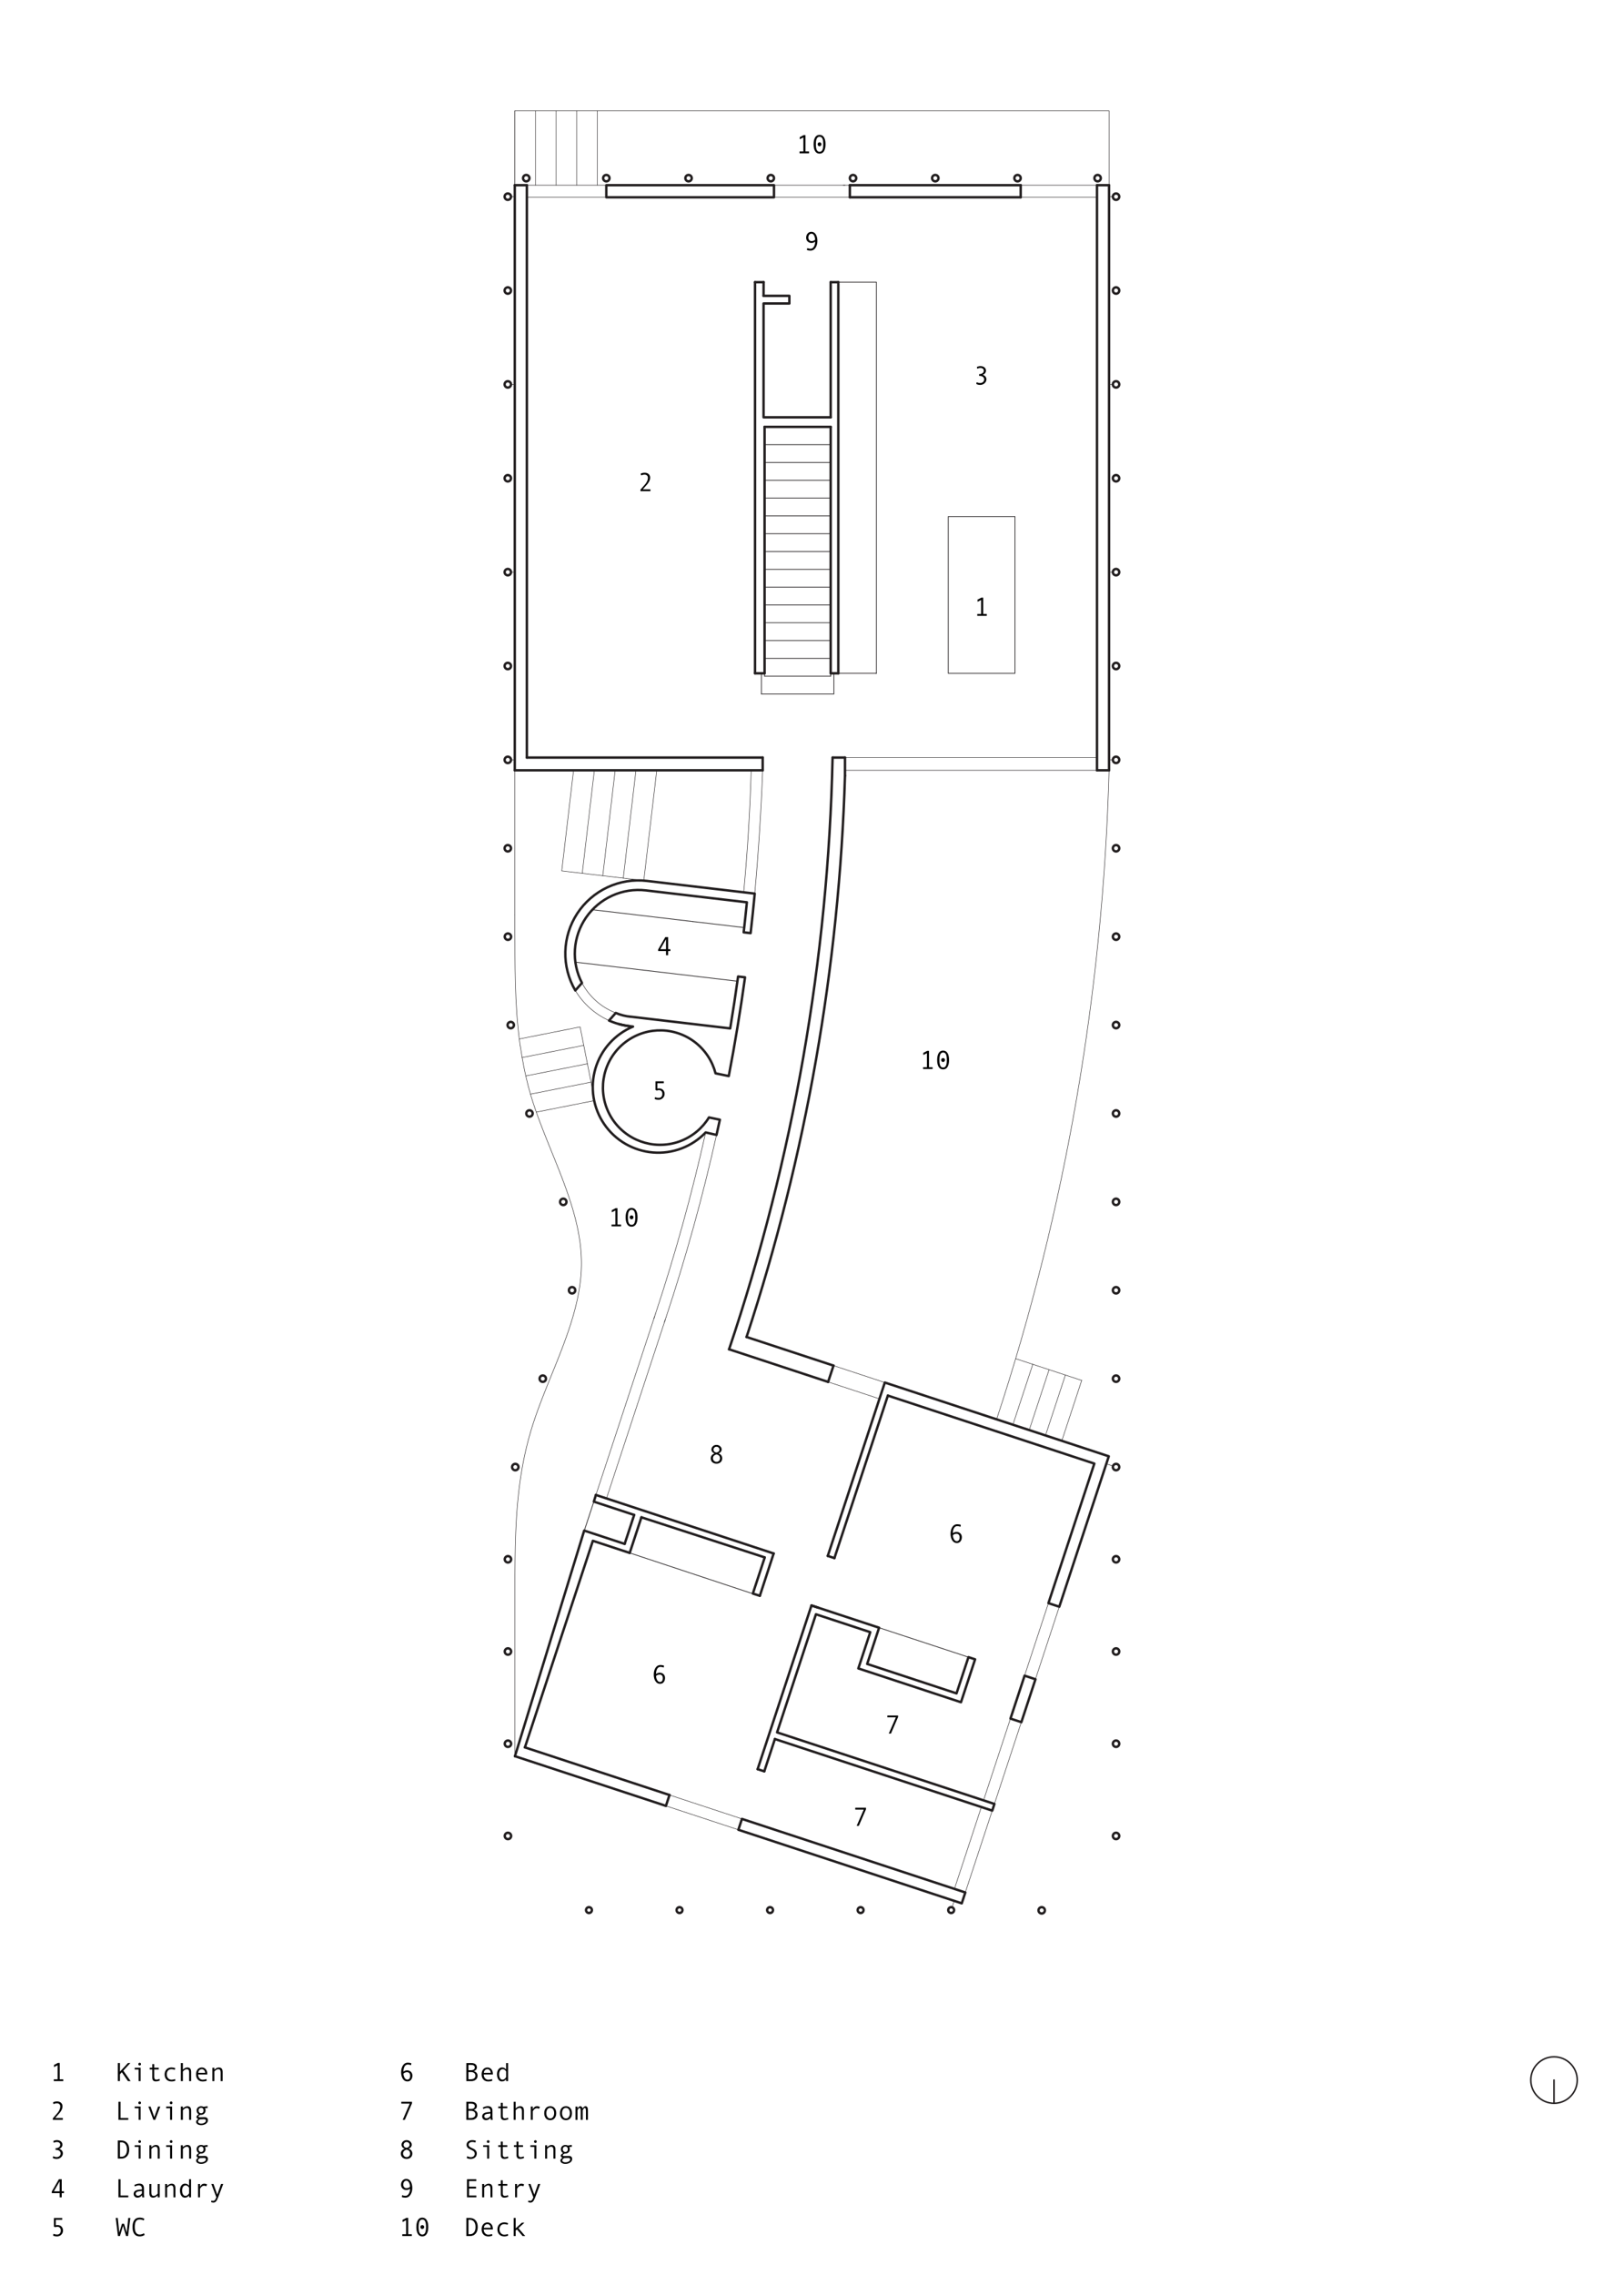 <?xml version="1.0" encoding="UTF-8"?><svg xmlns="http://www.w3.org/2000/svg" viewBox="0 0 800 1120"><defs><style>.cls-1{stroke-width:.75px;}.cls-1,.cls-2,.cls-3,.cls-4{fill:none;stroke:#231f20;stroke-linecap:round;stroke-linejoin:round;}.cls-2{stroke-width:1.2px;}.cls-3{stroke-width:.24px;}.cls-4{stroke-width:.36px;}</style></defs><g id="Wall"><line class="cls-2" x1="412.96" y1="331.47" x2="409.2" y2="331.47"/><path class="cls-2" d="M304.97,504.17c1.74,.47,3.52,.82,5.31,1.03"/><polyline class="cls-2" points="376.14 145.65 388.85 145.65 388.85 149.41 376.14 149.41 376.14 205.45 390.73 205.45 409.2 205.45"/><line class="cls-2" x1="259.54" y1="91.18" x2="253.59" y2="91.18"/><line class="cls-2" x1="546.33" y1="91.18" x2="540.39" y2="91.18"/><line class="cls-2" x1="359.15" y1="664.27" x2="407.94" y2="680.33"/><line class="cls-2" x1="381.72" y1="856.14" x2="376.49" y2="872.05"/><line class="cls-2" x1="407.94" y1="680.33" x2="410.59" y2="672.3"/><line class="cls-2" x1="410.59" y1="672.3" x2="367.76" y2="658.21"/><line class="cls-2" x1="329.8" y1="883.7" x2="258.58" y2="860.25"/><line class="cls-2" x1="253.67" y1="864.59" x2="328.04" y2="889.05"/><line class="cls-2" x1="307.71" y1="760.08" x2="312.4" y2="745.81"/><rect class="cls-2" x="416.81" y="858.31" width="5.63" height="115.84" transform="translate(-581.87 1028.36) rotate(-71.78)"/><rect class="cls-2" x="298.68" y="91.18" width="82.59" height="5.95"/><line class="cls-2" x1="418.65" y1="97.12" x2="418.65" y2="91.18"/><path class="cls-2" d="M359.15,664.27c31.63-93.97,48.82-192.19,50.99-291.31"/><line class="cls-2" x1="376.49" y1="872.05" x2="373.22" y2="870.97"/><path class="cls-2" d="M367.76,658.21c29.35-89.31,45.68-182.39,48.49-276.35"/><line class="cls-2" x1="375.7" y1="379.22" x2="375.7" y2="372.96"/><line class="cls-2" x1="310.2" y1="764.52" x2="315.97" y2="746.98"/><line class="cls-2" x1="315.97" y1="746.98" x2="376.71" y2="766.72"/><line class="cls-2" x1="293.55" y1="735.98" x2="381.13" y2="764.8"/><line class="cls-2" x1="412.96" y1="331.47" x2="412.96" y2="138.92"/><line class="cls-2" x1="409.2" y1="138.92" x2="412.96" y2="138.92"/><polyline class="cls-2" points="258.58 860.25 292.05 758.55 310.2 764.52"/><line class="cls-2" x1="416.25" y1="372.96" x2="416.25" y2="381.85"/><polyline class="cls-2" points="253.67 864.59 287.78 753.52 307.71 760.08"/><polyline class="cls-2" points="312.4 745.81 292.53 739.27 293.55 735.98"/><line class="cls-2" x1="540.39" y1="379.22" x2="546.33" y2="379.22"/><line class="cls-2" x1="546.33" y1="379.22" x2="546.33" y2="91.18"/><line class="cls-2" x1="540.39" y1="379.22" x2="540.39" y2="91.18"/><line class="cls-2" x1="328.04" y1="889.05" x2="329.8" y2="883.7"/><polyline class="cls-2" points="381.72 856.14 488.79 891.38 489.86 888.1 382.8 852.87 401.94 794.72 428.7 803.53 422.83 821.38 473.39 838.02 480.34 816.9 477.07 815.83 471.19 833.67 427.18 819.18 433.05 801.34 399.74 790.38 373.22 870.97"/><polyline class="cls-2" points="407.77 765.99 435.87 680.63 546.2 716.95 521.82 791 516.47 789.24 539.08 720.54 437.37 687.06"/><rect class="cls-2" x="492.81" y="833.55" width="22.24" height="5.64" transform="translate(-448.07 1053.55) rotate(-71.78)"/><line class="cls-2" x1="416.25" y1="372.96" x2="410.14" y2="372.96"/><path class="cls-2" d="M310.83,500.54c16.29,1.92,32.58,3.83,48.87,5.75,1.41-8.5,2.71-17.01,3.89-25.55,1.14,.13,2.28,.27,3.42,.4-2.25,16.27-4.92,32.48-8.02,48.62-2.17-.45-4.34-.9-6.51-1.35-.38-1.48-.88-2.92-1.5-4.32-.64-1.46-1.41-2.87-2.29-4.2-1.83-2.77-4.14-5.2-6.82-7.17-2.68-1.97-5.69-3.45-8.88-4.37-1.53-.44-3.1-.75-4.69-.93-1.52-.17-3.05-.21-4.57-.13-1.53,.08-3.04,.28-4.53,.61-1.56,.34-3.09,.81-4.57,1.41-3.08,1.25-5.92,3.03-8.38,5.26-2.46,2.23-4.51,4.89-6.05,7.84-.74,1.42-1.35,2.89-1.84,4.41-.47,1.45-.81,2.94-1.04,4.45-.23,1.51-.33,3.04-.31,4.56,.02,1.6,.18,3.19,.47,4.76,.61,3.27,1.79,6.4,3.49,9.26,1.7,2.86,3.89,5.39,6.48,7.48,1.24,1,2.56,1.9,3.96,2.68,1.33,.75,2.72,1.38,4.16,1.9,1.44,.52,2.91,.92,4.41,1.21,1.57,.3,3.16,.46,4.76,.48,3.32,.05,6.63-.48,9.77-1.58,3.14-1.1,6.06-2.75,8.62-4.86,1.23-1.02,2.37-2.14,3.42-3.34,1-1.16,1.9-2.39,2.69-3.7,1.79,.37,3.58,.75,5.37,1.12-.54,2.5-1.09,5-1.65,7.49-1.78-.41-3.56-.81-5.34-1.22-1.63,1.71-3.45,3.23-5.42,4.54-2.02,1.34-4.18,2.46-6.44,3.32-2.26,.86-4.62,1.46-7.02,1.8-2.34,.33-4.71,.39-7.06,.2-2.36-.19-4.68-.64-6.94-1.34-2.31-.72-4.54-1.69-6.64-2.9-2.1-1.21-4.05-2.66-5.82-4.31-1.73-1.61-3.28-3.4-4.61-5.35-1.34-1.95-2.46-4.04-3.34-6.23-.9-2.25-1.55-4.59-1.93-6.98s-.49-4.82-.33-7.24c.16-2.36,.58-4.69,1.24-6.96,.67-2.27,1.58-4.45,2.73-6.52,1.17-2.12,2.58-4.1,4.2-5.9,1.62-1.8,3.43-3.42,5.41-4.82,1.93-1.36,4-2.51,6.18-3.42l-1.55-.18c-3.54-.42-7.01-1.36-10.27-2.79,1.11-1.25,2.21-2.5,3.32-3.75,2.37,1.02,4.94,1.65,7.5,1.88Z"/><path class="cls-2" d="M367.92,444.21c-16.59-1.95-33.18-3.9-49.78-5.86-5.65-.66-11.38,.23-16.56,2.58-5.18,2.35-9.63,6.06-12.87,10.75-3.23,4.68-5.13,10.16-5.49,15.84-.36,5.68,.84,11.35,3.46,16.4-1.09,1.23-2.19,2.47-3.28,3.7-3.38-5.78-5.08-12.39-4.91-19.08,.17-6.69,2.2-13.21,5.86-18.81,3.67-5.6,8.82-10.07,14.89-12.91,6.07-2.83,12.8-3.92,19.45-3.14,17.7,2.08,35.4,4.16,53.1,6.25-.61,6.5-1.29,12.98-2.03,19.46-1.14-.13-2.28-.27-3.42-.4,.57-4.93,1.09-9.85,1.58-14.79Z"/><line class="cls-2" x1="437.37" y1="687.06" x2="411.04" y2="767.07"/><line class="cls-2" x1="399.74" y1="790.38" x2="403.01" y2="791.45"/><line class="cls-2" x1="376.71" y1="766.76" x2="370.92" y2="784.34"/><line class="cls-2" x1="370.92" y1="784.54" x2="374.28" y2="785.62"/><line class="cls-2" x1="375.7" y1="379.22" x2="253.59" y2="379.22"/><line class="cls-2" x1="375.7" y1="372.96" x2="259.54" y2="372.96"/><line class="cls-2" x1="374.31" y1="785.6" x2="381.11" y2="764.79"/><line class="cls-2" x1="253.59" y1="91.18" x2="253.59" y2="379.22"/><line class="cls-2" x1="259.54" y1="91.18" x2="259.54" y2="372.96"/><line class="cls-2" x1="409.2" y1="205.45" x2="409.2" y2="138.92"/><line class="cls-2" x1="376.64" y1="210.15" x2="409.2" y2="210.15"/><line class="cls-2" x1="376.64" y1="210.15" x2="376.64" y2="331.47"/><line class="cls-2" x1="376.64" y1="331.47" x2="371.94" y2="331.47"/><line class="cls-2" x1="376.14" y1="145.65" x2="376.16" y2="138.92"/><line class="cls-2" x1="376.16" y1="138.92" x2="371.94" y2="138.92"/><line class="cls-2" x1="371.94" y1="138.92" x2="371.94" y2="331.47"/><line class="cls-2" x1="409.2" y1="210.15" x2="409.2" y2="331.47"/><line class="cls-2" x1="502.81" y1="97.12" x2="502.81" y2="91.18"/><line class="cls-2" x1="502.81" y1="91.18" x2="418.65" y2="91.18"/><line class="cls-2" x1="502.81" y1="97.12" x2="418.65" y2="97.12"/><line class="cls-2" x1="411.04" y1="767.07" x2="407.77" y2="765.99"/><g><path class="cls-2" d="M250.15,187.67c-.2,0-.39,.04-.58,.11-.2,.08-.38,.2-.53,.35-.15,.15-.27,.33-.35,.53-.07,.18-.11,.38-.11,.58s.04,.39,.11,.58c.08,.2,.2,.38,.35,.53,.15,.15,.33,.27,.53,.35,.18,.07,.38,.11,.58,.11s.39-.04,.58-.11c.2-.08,.38-.2,.53-.35,.15-.15,.27-.33,.35-.53,.07-.18,.11-.38,.11-.58s-.04-.39-.11-.58c-.08-.2-.2-.38-.35-.53-.15-.15-.33-.27-.53-.35-.18-.07-.38-.11-.58-.11Z"/><path class="cls-2" d="M250.15,280.1c-.2,0-.39,.04-.58,.11-.2,.08-.38,.2-.53,.35s-.27,.33-.35,.53c-.07,.18-.11,.38-.11,.58s.04,.39,.11,.58c.08,.2,.2,.38,.35,.53s.33,.27,.53,.35c.18,.07,.38,.11,.58,.11s.39-.04,.58-.11c.2-.08,.38-.2,.53-.35s.27-.33,.35-.53c.07-.18,.11-.38,.11-.58s-.04-.39-.11-.58c-.08-.2-.2-.38-.35-.53s-.33-.27-.53-.35c-.18-.07-.38-.11-.58-.11Z"/><path class="cls-2" d="M250.15,326.31c-.2,0-.39,.04-.58,.11-.2,.08-.38,.2-.53,.35s-.27,.33-.35,.53c-.07,.18-.11,.38-.11,.58s.04,.39,.11,.58c.08,.2,.2,.38,.35,.53s.33,.27,.53,.35c.18,.07,.38,.11,.58,.11s.39-.04,.58-.11c.2-.08,.38-.2,.53-.35s.27-.33,.35-.53c.07-.18,.11-.38,.11-.58s-.04-.39-.11-.58c-.08-.2-.2-.38-.35-.53s-.33-.27-.53-.35c-.18-.07-.38-.11-.58-.11Z"/><path class="cls-2" d="M250.15,372.52c-.2,0-.39,.04-.58,.11-.2,.08-.38,.2-.53,.35-.15,.15-.27,.33-.35,.53-.07,.18-.11,.38-.11,.58s.04,.39,.11,.58c.08,.2,.2,.38,.35,.53,.15,.15,.33,.27,.53,.35,.18,.07,.38,.11,.58,.11s.39-.04,.58-.11c.2-.08,.38-.2,.53-.35,.15-.15,.27-.33,.35-.53,.07-.18,.11-.38,.11-.58s-.04-.39-.11-.58c-.08-.2-.2-.38-.35-.53-.15-.15-.33-.27-.53-.35-.18-.07-.38-.11-.58-.11Z"/><path class="cls-2" d="M250.15,416.04c-.2,0-.39,.04-.58,.11-.2,.08-.38,.2-.53,.35-.15,.15-.27,.33-.35,.53-.07,.18-.11,.38-.11,.58s.04,.39,.11,.58c.08,.2,.2,.38,.35,.53,.15,.15,.33,.27,.53,.35,.18,.07,.38,.11,.58,.11s.39-.04,.58-.11c.2-.08,.38-.2,.53-.35,.15-.15,.27-.33,.35-.53,.07-.18,.11-.38,.11-.58s-.04-.39-.11-.58c-.08-.2-.2-.38-.35-.53-.15-.15-.33-.27-.53-.35-.18-.07-.38-.11-.58-.11Z"/><path class="cls-2" d="M250.21,459.56c-.2,0-.39,.04-.58,.11-.2,.08-.38,.2-.53,.35s-.27,.33-.35,.53c-.07,.18-.11,.38-.11,.58s.04,.39,.11,.58c.08,.2,.2,.38,.35,.53s.33,.27,.53,.35c.18,.07,.38,.11,.58,.11s.39-.04,.58-.11c.2-.08,.38-.2,.53-.35s.27-.33,.35-.53c.07-.18,.11-.38,.11-.58s-.04-.39-.11-.58c-.08-.2-.2-.38-.35-.53s-.33-.27-.53-.35c-.18-.07-.38-.11-.58-.11Z"/><path class="cls-2" d="M251.6,503.08c-.2,0-.39,.04-.58,.11-.2,.08-.38,.2-.53,.35-.15,.15-.27,.33-.35,.53-.07,.18-.11,.38-.11,.58s.04,.39,.11,.58c.08,.2,.2,.38,.35,.53s.33,.27,.53,.35c.18,.07,.38,.11,.58,.11s.39-.04,.58-.11c.2-.08,.38-.2,.53-.35,.15-.15,.27-.33,.35-.53,.07-.18,.11-.38,.11-.58s-.04-.39-.11-.58c-.08-.2-.2-.38-.35-.53s-.33-.27-.53-.35c-.18-.07-.38-.11-.58-.11Z"/><path class="cls-2" d="M260.83,546.6c-.2,0-.39,.04-.58,.11-.2,.08-.38,.2-.53,.35-.15,.15-.27,.33-.35,.53-.07,.18-.11,.38-.11,.58s.04,.39,.11,.58c.08,.2,.2,.38,.35,.53s.33,.27,.53,.35c.18,.07,.38,.11,.58,.11s.39-.04,.58-.11c.2-.08,.38-.2,.53-.35s.27-.33,.35-.53c.07-.18,.11-.38,.11-.58s-.04-.39-.11-.58c-.08-.2-.2-.38-.35-.53-.15-.15-.33-.27-.53-.35-.18-.07-.38-.11-.58-.11Z"/><path class="cls-2" d="M277.48,590.12c-.2,0-.39,.04-.58,.11-.2,.08-.38,.2-.53,.35-.15,.15-.27,.33-.35,.53-.07,.18-.11,.38-.11,.58s.04,.39,.11,.58c.08,.2,.2,.38,.35,.53s.33,.27,.53,.35c.18,.07,.38,.11,.58,.11s.39-.04,.58-.11c.2-.08,.38-.2,.53-.35,.15-.15,.27-.33,.35-.53,.07-.18,.11-.38,.11-.58s-.04-.39-.11-.58c-.08-.2-.2-.38-.35-.53s-.33-.27-.53-.35c-.18-.07-.38-.11-.58-.11Z"/><path class="cls-2" d="M281.81,633.64c-.2,0-.39,.04-.58,.11-.2,.08-.38,.2-.53,.35-.15,.15-.27,.33-.35,.53-.07,.18-.11,.38-.11,.58s.04,.39,.11,.58c.08,.2,.2,.38,.35,.53,.15,.15,.33,.27,.53,.35,.18,.07,.38,.11,.58,.11s.39-.04,.58-.11c.2-.08,.38-.2,.53-.35,.15-.15,.27-.33,.35-.53,.07-.18,.11-.38,.11-.58s-.04-.39-.11-.58c-.08-.2-.2-.38-.35-.53-.15-.15-.33-.27-.53-.35-.18-.07-.38-.11-.58-.11Z"/><path class="cls-2" d="M267.38,677.16c-.2,0-.39,.04-.58,.11-.2,.08-.38,.2-.53,.35s-.27,.33-.35,.53c-.07,.18-.11,.38-.11,.58s.04,.39,.11,.58c.08,.2,.2,.38,.35,.53,.15,.15,.33,.27,.53,.35,.18,.07,.38,.11,.58,.11s.39-.04,.58-.11c.2-.08,.38-.2,.53-.35s.27-.33,.35-.53c.07-.18,.11-.38,.11-.58s-.04-.39-.11-.58c-.08-.2-.2-.38-.35-.53-.15-.15-.33-.27-.53-.35-.18-.07-.38-.11-.58-.11Z"/><path class="cls-2" d="M250.22,902.28c-.2,0-.39,.04-.58,.11-.2,.08-.38,.2-.53,.35-.15,.15-.27,.33-.35,.53-.07,.18-.11,.38-.11,.58s.04,.39,.11,.58c.08,.2,.2,.38,.35,.53,.15,.15,.33,.27,.53,.35,.18,.07,.38,.11,.58,.11s.39-.04,.58-.11c.2-.08,.38-.2,.53-.35,.15-.15,.27-.33,.35-.53,.07-.18,.11-.38,.11-.58s-.04-.39-.11-.58c-.08-.2-.2-.38-.35-.53-.15-.15-.33-.27-.53-.35-.18-.07-.38-.11-.58-.11Z"/><path class="cls-2" d="M250.22,856.88c-.2,0-.39,.04-.58,.11-.2,.08-.38,.2-.53,.35s-.27,.33-.35,.53c-.07,.18-.11,.38-.11,.58s.04,.39,.11,.58c.08,.2,.2,.38,.35,.53,.15,.15,.33,.27,.53,.35,.18,.07,.38,.11,.58,.11s.39-.04,.58-.11c.2-.08,.38-.2,.53-.35s.27-.33,.35-.53c.07-.18,.11-.38,.11-.58s-.04-.39-.11-.58c-.08-.2-.2-.38-.35-.53-.15-.15-.33-.27-.53-.35-.18-.07-.38-.11-.58-.11Z"/><path class="cls-2" d="M250.22,811.48c-.2,0-.39,.04-.58,.11-.2,.08-.38,.2-.53,.35-.15,.15-.27,.33-.35,.53-.07,.18-.11,.38-.11,.58s.04,.39,.11,.58c.08,.2,.2,.38,.35,.53s.33,.27,.53,.35c.18,.07,.38,.11,.58,.11s.39-.04,.58-.11c.2-.08,.38-.2,.53-.35,.15-.15,.27-.33,.35-.53,.07-.18,.11-.38,.11-.58s-.04-.39-.11-.58c-.08-.2-.2-.38-.35-.53s-.33-.27-.53-.35c-.18-.07-.38-.11-.58-.11Z"/><path class="cls-2" d="M250.22,766.08c-.2,0-.39,.04-.58,.11-.2,.08-.38,.2-.53,.35s-.27,.33-.35,.53c-.07,.18-.11,.38-.11,.58s.04,.39,.11,.58c.08,.2,.2,.38,.35,.53,.15,.15,.33,.27,.53,.35,.18,.07,.38,.11,.58,.11s.39-.04,.58-.11c.2-.08,.38-.2,.53-.35s.27-.33,.35-.53c.07-.18,.11-.38,.11-.58s-.04-.39-.11-.58c-.08-.2-.2-.38-.35-.53-.15-.15-.33-.27-.53-.35-.18-.07-.38-.11-.58-.11Z"/><path class="cls-2" d="M253.84,720.68c-.2,0-.39,.04-.58,.11-.2,.08-.38,.2-.53,.35s-.27,.33-.35,.53c-.07,.18-.11,.38-.11,.58s.04,.39,.11,.58c.08,.2,.2,.38,.35,.53,.15,.15,.33,.27,.53,.35,.18,.07,.38,.11,.58,.11s.39-.04,.58-.11c.2-.08,.38-.2,.53-.35s.27-.33,.35-.53c.07-.18,.11-.38,.11-.58s-.04-.39-.11-.58c-.08-.2-.2-.38-.35-.53-.15-.15-.33-.27-.53-.35-.18-.07-.38-.11-.58-.11Z"/><path class="cls-2" d="M549.78,95.25c-.2,0-.39,.04-.58,.11-.2,.08-.38,.2-.53,.35-.15,.15-.27,.33-.35,.53-.07,.18-.11,.38-.11,.58s.04,.39,.11,.58c.08,.2,.2,.38,.35,.53,.15,.15,.33,.27,.53,.35,.18,.07,.38,.11,.58,.11s.39-.04,.58-.11c.2-.08,.38-.2,.53-.35,.15-.15,.27-.33,.35-.53,.07-.18,.11-.38,.11-.58s-.04-.39-.11-.58c-.08-.2-.2-.38-.35-.53-.15-.15-.33-.27-.53-.35-.18-.07-.38-.11-.58-.11Z"/><path class="cls-2" d="M549.78,141.46c-.2,0-.39,.04-.58,.11-.2,.08-.38,.2-.53,.35s-.27,.33-.35,.53c-.07,.18-.11,.38-.11,.58s.04,.39,.11,.58c.08,.2,.2,.38,.35,.53s.33,.27,.53,.35c.18,.07,.38,.11,.58,.11s.39-.04,.58-.11c.2-.08,.38-.2,.53-.35s.27-.33,.35-.53c.07-.18,.11-.38,.11-.58s-.04-.39-.11-.58c-.08-.2-.2-.38-.35-.53s-.33-.27-.53-.35c-.18-.07-.38-.11-.58-.11Z"/><path class="cls-2" d="M549.78,187.67c-.2,0-.39,.04-.58,.11-.2,.08-.38,.2-.53,.35-.15,.15-.27,.33-.35,.53-.07,.18-.11,.38-.11,.58s.04,.39,.11,.58c.08,.2,.2,.38,.35,.53,.15,.15,.33,.27,.53,.35,.18,.07,.38,.11,.58,.11s.39-.04,.58-.11c.2-.08,.38-.2,.53-.35,.15-.15,.27-.33,.35-.53,.07-.18,.11-.38,.11-.58s-.04-.39-.11-.58c-.08-.2-.2-.38-.35-.53-.15-.15-.33-.27-.53-.35-.18-.07-.38-.11-.58-.11Z"/><path class="cls-2" d="M549.78,233.88c-.2,0-.39,.04-.58,.11-.2,.08-.38,.2-.53,.35-.15,.15-.27,.33-.35,.53-.07,.18-.11,.38-.11,.58s.04,.39,.11,.58c.08,.2,.2,.38,.35,.53,.15,.15,.33,.27,.53,.35,.18,.07,.38,.11,.58,.11s.39-.04,.58-.11c.2-.08,.38-.2,.53-.35,.15-.15,.27-.33,.35-.53,.07-.18,.11-.38,.11-.58s-.04-.39-.11-.58c-.08-.2-.2-.38-.35-.53-.15-.15-.33-.27-.53-.35-.18-.07-.38-.11-.58-.11Z"/><path class="cls-2" d="M549.78,280.1c-.2,0-.39,.04-.58,.11-.2,.08-.38,.2-.53,.35s-.27,.33-.35,.53c-.07,.18-.11,.38-.11,.58s.04,.39,.11,.58c.08,.2,.2,.38,.35,.53s.33,.27,.53,.35c.18,.07,.38,.11,.58,.11s.39-.04,.58-.11c.2-.08,.38-.2,.53-.35s.27-.33,.35-.53c.07-.18,.11-.38,.11-.58s-.04-.39-.11-.58c-.08-.2-.2-.38-.35-.53s-.33-.27-.53-.35c-.18-.07-.38-.11-.58-.11Z"/><path class="cls-2" d="M549.78,326.31c-.2,0-.39,.04-.58,.11-.2,.08-.38,.2-.53,.35s-.27,.33-.35,.53c-.07,.18-.11,.38-.11,.58s.04,.39,.11,.58c.08,.2,.2,.38,.35,.53s.33,.27,.53,.35c.18,.07,.38,.11,.58,.11s.39-.04,.58-.11c.2-.08,.38-.2,.53-.35s.27-.33,.35-.53c.07-.18,.11-.38,.11-.58s-.04-.39-.11-.58c-.08-.2-.2-.38-.35-.53s-.33-.27-.53-.35c-.18-.07-.38-.11-.58-.11Z"/><path class="cls-2" d="M549.78,372.52c-.2,0-.39,.04-.58,.11-.2,.08-.38,.2-.53,.35-.15,.15-.27,.33-.35,.53-.07,.18-.11,.38-.11,.58s.04,.39,.11,.58c.08,.2,.2,.38,.35,.53,.15,.15,.33,.27,.53,.35,.18,.07,.38,.11,.58,.11s.39-.04,.58-.11c.2-.08,.38-.2,.53-.35,.15-.15,.27-.33,.35-.53,.07-.18,.11-.38,.11-.58s-.04-.39-.11-.58c-.08-.2-.2-.38-.35-.53-.15-.15-.33-.27-.53-.35-.18-.07-.38-.11-.58-.11Z"/><path class="cls-2" d="M549.78,416.04c-.2,0-.39,.04-.58,.11-.2,.08-.38,.2-.53,.35-.15,.15-.27,.33-.35,.53-.07,.18-.11,.38-.11,.58s.04,.39,.11,.58c.08,.2,.2,.38,.35,.53,.15,.15,.33,.27,.53,.35,.18,.07,.38,.11,.58,.11s.39-.04,.58-.11c.2-.08,.38-.2,.53-.35,.15-.15,.27-.33,.35-.53,.07-.18,.11-.38,.11-.58s-.04-.39-.11-.58c-.08-.2-.2-.38-.35-.53-.15-.15-.33-.27-.53-.35-.18-.07-.38-.11-.58-.11Z"/><path class="cls-2" d="M549.78,459.56c-.2,0-.39,.04-.58,.11-.2,.08-.38,.2-.53,.35s-.27,.33-.35,.53c-.07,.18-.11,.38-.11,.58s.04,.39,.11,.58c.08,.2,.2,.38,.35,.53s.33,.27,.53,.35c.18,.07,.38,.11,.58,.11s.39-.04,.58-.11c.2-.08,.38-.2,.53-.35s.27-.33,.35-.53c.07-.18,.11-.38,.11-.58s-.04-.39-.11-.58c-.08-.2-.2-.38-.35-.53s-.33-.27-.53-.35c-.18-.07-.38-.11-.58-.11Z"/><path class="cls-2" d="M549.78,503.08c-.2,0-.39,.04-.58,.11-.2,.08-.38,.2-.53,.35-.15,.15-.27,.33-.35,.53-.07,.18-.11,.38-.11,.58s.04,.39,.11,.58c.08,.2,.2,.38,.35,.53s.33,.27,.53,.35c.18,.07,.38,.11,.58,.11s.39-.04,.58-.11c.2-.08,.38-.2,.53-.35,.15-.15,.27-.33,.35-.53,.07-.18,.11-.38,.11-.58s-.04-.39-.11-.58c-.08-.2-.2-.38-.35-.53s-.33-.27-.53-.35c-.18-.07-.38-.11-.58-.11Z"/><path class="cls-2" d="M549.78,546.6c-.2,0-.39,.04-.58,.11-.2,.08-.38,.2-.53,.35-.15,.15-.27,.33-.35,.53-.07,.18-.11,.38-.11,.58s.04,.39,.11,.58c.08,.2,.2,.38,.35,.53,.15,.15,.33,.27,.53,.35,.18,.07,.38,.11,.58,.11s.39-.04,.58-.11c.2-.08,.38-.2,.53-.35,.15-.15,.27-.33,.35-.53,.07-.18,.11-.38,.11-.58s-.04-.39-.11-.58c-.08-.2-.2-.38-.35-.53-.15-.15-.33-.27-.53-.35-.18-.07-.38-.11-.58-.11Z"/><path class="cls-2" d="M549.78,590.12c-.2,0-.39,.04-.58,.11-.2,.08-.38,.2-.53,.35-.15,.15-.27,.33-.35,.53-.07,.18-.11,.38-.11,.58s.04,.39,.11,.58c.08,.2,.2,.38,.35,.53,.15,.15,.33,.27,.53,.35,.18,.07,.38,.11,.58,.11s.39-.04,.58-.11c.2-.08,.38-.2,.53-.35,.15-.15,.27-.33,.35-.53,.07-.18,.11-.38,.11-.58s-.04-.39-.11-.58c-.08-.2-.2-.38-.35-.53-.15-.15-.33-.27-.53-.35-.18-.07-.38-.11-.58-.11Z"/><path class="cls-2" d="M549.78,633.64c-.2,0-.39,.04-.58,.11-.2,.08-.38,.2-.53,.35s-.27,.33-.35,.53c-.07,.18-.11,.38-.11,.58s.04,.39,.11,.58c.08,.2,.2,.38,.35,.53s.33,.27,.53,.35c.18,.07,.38,.11,.58,.11s.39-.04,.58-.11c.2-.08,.38-.2,.53-.35s.27-.33,.35-.53c.07-.18,.11-.38,.11-.58s-.04-.39-.11-.58c-.08-.2-.2-.38-.35-.53s-.33-.27-.53-.35c-.18-.07-.38-.11-.58-.11Z"/><path class="cls-2" d="M549.78,677.16c-.2,0-.39,.04-.58,.11-.2,.08-.38,.2-.53,.35-.15,.15-.27,.33-.35,.53-.07,.18-.11,.38-.11,.58s.04,.39,.11,.58c.08,.2,.2,.38,.35,.53s.33,.27,.53,.35c.18,.07,.38,.11,.58,.11s.39-.04,.58-.11c.2-.08,.38-.2,.53-.35,.15-.15,.27-.33,.35-.53,.07-.18,.11-.38,.11-.58s-.04-.39-.11-.58c-.08-.2-.2-.38-.35-.53s-.33-.27-.53-.35c-.18-.07-.38-.11-.58-.11Z"/><path class="cls-2" d="M549.78,902.28c-.2,0-.39,.04-.58,.11-.2,.08-.38,.2-.53,.35s-.27,.33-.35,.53c-.07,.18-.11,.38-.11,.58s.04,.39,.11,.58c.08,.2,.2,.38,.35,.53s.33,.27,.53,.35c.18,.07,.38,.11,.58,.11s.39-.04,.58-.11c.2-.08,.38-.2,.53-.35s.27-.33,.35-.53c.07-.18,.11-.38,.11-.58s-.04-.39-.11-.58c-.08-.2-.2-.38-.35-.53s-.33-.27-.53-.35c-.18-.07-.38-.11-.58-.11Z"/><path class="cls-2" d="M549.78,856.88c-.2,0-.39,.04-.58,.11-.2,.08-.38,.2-.53,.35-.15,.15-.27,.33-.35,.53-.07,.18-.11,.38-.11,.58s.04,.39,.11,.58c.08,.2,.2,.38,.35,.53,.15,.15,.33,.27,.53,.35,.18,.07,.38,.11,.58,.11s.39-.04,.58-.11c.2-.08,.38-.2,.53-.35,.15-.15,.27-.33,.35-.53,.07-.18,.11-.38,.11-.58s-.04-.39-.11-.58c-.08-.2-.2-.38-.35-.53-.15-.15-.33-.27-.53-.35-.18-.07-.38-.11-.58-.11Z"/><path class="cls-2" d="M549.78,811.48c-.2,0-.39,.04-.58,.11-.2,.08-.38,.2-.53,.35-.15,.15-.27,.33-.35,.53-.07,.18-.11,.38-.11,.58s.04,.39,.11,.58c.08,.2,.2,.38,.35,.53,.15,.15,.33,.27,.53,.35,.18,.07,.38,.11,.58,.11s.39-.04,.58-.11c.2-.08,.38-.2,.53-.35,.15-.15,.27-.33,.35-.53,.07-.18,.11-.38,.11-.58s-.04-.39-.11-.58c-.08-.2-.2-.38-.35-.53-.15-.15-.33-.27-.53-.35-.18-.07-.38-.11-.58-.11Z"/><path class="cls-2" d="M549.78,766.08c-.2,0-.39,.04-.58,.11-.2,.08-.38,.2-.53,.35-.15,.15-.27,.33-.35,.53-.07,.18-.11,.38-.11,.58s.04,.39,.11,.58c.08,.2,.2,.38,.35,.53s.33,.27,.53,.35c.18,.07,.38,.11,.58,.11s.39-.04,.58-.11c.2-.08,.38-.2,.53-.35,.15-.15,.27-.33,.35-.53,.07-.18,.11-.38,.11-.58s-.04-.39-.11-.58c-.08-.2-.2-.38-.35-.53s-.33-.27-.53-.35c-.18-.07-.38-.11-.58-.11Z"/><path class="cls-2" d="M549.78,720.68c-.2,0-.39,.04-.58,.11-.2,.08-.38,.2-.53,.35-.15,.15-.27,.33-.35,.53-.07,.18-.11,.38-.11,.58s.04,.39,.11,.58c.08,.2,.2,.38,.35,.53,.15,.15,.33,.27,.53,.35,.18,.07,.38,.11,.58,.11s.39-.04,.58-.11c.2-.08,.38-.2,.53-.35,.15-.15,.27-.33,.35-.53,.07-.18,.11-.38,.11-.58s-.04-.39-.11-.58c-.08-.2-.2-.38-.35-.53-.15-.15-.33-.27-.53-.35-.18-.07-.38-.11-.58-.11Z"/><path class="cls-2" d="M468.55,938.91c-.18,0-.36,.03-.53,.1-.18,.07-.35,.18-.49,.32-.14,.14-.25,.31-.32,.49-.07,.17-.1,.35-.1,.53s.03,.36,.1,.53c.07,.18,.18,.35,.32,.49s.31,.25,.49,.32c.17,.07,.35,.1,.53,.1s.36-.03,.53-.1c.18-.07,.35-.18,.49-.32,.14-.14,.25-.31,.32-.49,.07-.17,.1-.35,.1-.53s-.03-.36-.1-.53c-.07-.18-.18-.35-.32-.49s-.31-.25-.49-.32c-.17-.07-.35-.1-.53-.1Z"/><path class="cls-2" d="M259.23,86.13c-.2,0-.39,.04-.58,.11-.2,.08-.38,.2-.53,.35-.15,.15-.27,.33-.35,.53-.07,.18-.11,.38-.11,.58s.04,.39,.11,.58c.08,.2,.2,.38,.35,.53,.15,.15,.33,.27,.53,.35,.18,.07,.38,.11,.58,.11s.39-.04,.58-.11c.2-.08,.38-.2,.53-.35,.15-.15,.27-.33,.35-.53,.07-.18,.11-.38,.11-.58s-.04-.39-.11-.58c-.08-.2-.2-.38-.35-.53-.15-.15-.33-.27-.53-.35-.18-.07-.38-.11-.58-.11Z"/><path class="cls-2" d="M298.68,86.13c-.2,0-.39,.04-.58,.11-.2,.08-.38,.2-.53,.35s-.27,.33-.35,.53c-.07,.18-.11,.38-.11,.58s.04,.39,.11,.58c.08,.2,.2,.38,.35,.53s.33,.27,.53,.35c.18,.07,.38,.11,.58,.11s.39-.04,.58-.11c.2-.08,.38-.2,.53-.35s.27-.33,.35-.53c.07-.18,.11-.38,.11-.58s-.04-.39-.11-.58c-.08-.2-.2-.38-.35-.53s-.33-.27-.53-.35c-.18-.07-.38-.11-.58-.11Z"/><path class="cls-2" d="M339.19,86.13c-.2,0-.39,.04-.58,.11-.2,.08-.38,.2-.53,.35-.15,.15-.27,.33-.35,.53-.07,.18-.11,.38-.11,.58s.04,.39,.11,.58c.08,.2,.2,.38,.35,.53,.15,.15,.33,.27,.53,.35,.18,.07,.38,.11,.58,.11s.39-.04,.58-.11c.2-.08,.38-.2,.53-.35,.15-.15,.27-.33,.35-.53,.07-.18,.11-.38,.11-.58s-.04-.39-.11-.58c-.08-.2-.2-.38-.35-.53-.15-.15-.33-.27-.53-.35-.18-.07-.38-.11-.58-.11Z"/><path class="cls-2" d="M379.71,86.13c-.2,0-.39,.04-.58,.11-.2,.08-.38,.2-.53,.35-.15,.15-.27,.33-.35,.53-.07,.18-.11,.38-.11,.58s.04,.39,.11,.58c.08,.2,.2,.38,.35,.53,.15,.15,.33,.27,.53,.35,.18,.07,.38,.11,.58,.11s.39-.04,.58-.11c.2-.08,.38-.2,.53-.35,.15-.15,.27-.33,.35-.53,.07-.18,.11-.38,.11-.58s-.04-.39-.11-.58c-.08-.2-.2-.38-.35-.53-.15-.15-.33-.27-.53-.35-.18-.07-.38-.11-.58-.11Z"/><path class="cls-2" d="M420.22,86.13c-.2,0-.39,.04-.58,.11-.2,.08-.38,.2-.53,.35-.15,.15-.27,.33-.35,.53-.07,.18-.11,.38-.11,.58s.04,.39,.11,.58c.08,.2,.2,.38,.35,.53,.15,.15,.33,.27,.53,.35,.18,.07,.38,.11,.58,.11s.39-.04,.58-.11c.2-.08,.38-.2,.53-.35,.15-.15,.27-.33,.35-.53,.07-.18,.11-.38,.11-.58s-.04-.39-.11-.58c-.08-.2-.2-.38-.35-.53-.15-.15-.33-.27-.53-.35-.18-.07-.38-.11-.58-.11Z"/><path class="cls-2" d="M460.73,86.13c-.2,0-.39,.04-.58,.11-.2,.08-.38,.2-.53,.35-.15,.15-.27,.33-.35,.53-.07,.18-.11,.38-.11,.58s.04,.39,.11,.58c.08,.2,.2,.38,.35,.53,.15,.15,.33,.27,.53,.35,.18,.07,.38,.11,.58,.11s.39-.04,.58-.11c.2-.08,.38-.2,.53-.35,.15-.15,.27-.33,.35-.53,.07-.18,.11-.38,.11-.58s-.04-.39-.11-.58c-.08-.2-.2-.38-.35-.53-.15-.15-.33-.27-.53-.35-.18-.07-.38-.11-.58-.11Z"/><path class="cls-2" d="M501.25,86.13c-.2,0-.39,.04-.58,.11-.2,.08-.38,.2-.53,.35s-.27,.33-.35,.53c-.07,.18-.11,.38-.11,.58s.04,.39,.11,.58c.08,.2,.2,.38,.35,.53s.33,.27,.53,.35c.18,.07,.38,.11,.58,.11s.39-.04,.58-.11c.2-.08,.38-.2,.53-.35s.27-.33,.35-.53c.07-.18,.11-.38,.11-.58s-.04-.39-.11-.58c-.08-.2-.2-.38-.35-.53s-.33-.27-.53-.35c-.18-.07-.38-.11-.58-.11Z"/><path class="cls-2" d="M540.7,86.13c-.2,0-.39,.04-.58,.11-.2,.08-.38,.2-.53,.35-.15,.15-.27,.33-.35,.53-.07,.18-.11,.38-.11,.58s.04,.39,.11,.58c.08,.2,.2,.38,.35,.53,.15,.15,.33,.27,.53,.35,.18,.07,.38,.11,.58,.11s.39-.04,.58-.11c.2-.08,.38-.2,.53-.35,.15-.15,.27-.33,.35-.53,.07-.18,.11-.38,.11-.58s-.04-.39-.11-.58c-.08-.2-.2-.38-.35-.53-.15-.15-.33-.27-.53-.35-.18-.07-.38-.11-.58-.11Z"/><path class="cls-2" d="M334.74,938.91c-.18,0-.36,.03-.53,.1-.18,.07-.35,.18-.49,.32-.14,.14-.25,.31-.32,.49-.07,.17-.1,.35-.1,.53s.03,.36,.1,.53c.07,.18,.18,.35,.32,.49,.14,.14,.31,.25,.49,.32,.17,.07,.35,.1,.53,.1s.36-.03,.53-.1c.18-.07,.35-.18,.49-.32s.25-.31,.32-.49c.07-.17,.1-.35,.1-.53s-.03-.36-.1-.53c-.07-.18-.18-.35-.32-.49s-.31-.25-.49-.32c-.17-.07-.35-.1-.53-.1Z"/><path class="cls-2" d="M423.94,938.91c-.18,0-.36,.03-.53,.1-.18,.07-.35,.18-.49,.32-.14,.14-.25,.31-.32,.49-.07,.17-.1,.35-.1,.53s.03,.36,.1,.53c.07,.18,.18,.35,.32,.49,.14,.14,.31,.25,.49,.32,.17,.07,.35,.1,.53,.1s.36-.03,.53-.1c.18-.07,.35-.18,.49-.32,.14-.14,.25-.31,.32-.49,.07-.17,.1-.35,.1-.53s-.03-.36-.1-.53c-.07-.18-.18-.35-.32-.49s-.31-.25-.49-.32c-.17-.07-.35-.1-.53-.1Z"/><path class="cls-2" d="M513.15,938.91c-.2,0-.39,.04-.58,.11-.2,.08-.38,.2-.53,.35s-.27,.33-.35,.53c-.07,.18-.11,.38-.11,.58s.04,.39,.11,.58c.08,.2,.2,.38,.35,.53s.33,.27,.53,.35c.18,.07,.38,.11,.58,.11s.39-.04,.58-.11c.2-.08,.38-.2,.53-.35s.27-.33,.35-.53c.07-.18,.11-.38,.11-.58s-.04-.39-.11-.58c-.08-.2-.2-.38-.35-.53s-.33-.27-.53-.35c-.18-.07-.38-.11-.58-.11Z"/><path class="cls-2" d="M290.13,938.91c-.18,0-.36,.03-.53,.1-.18,.07-.35,.18-.49,.32-.14,.14-.25,.31-.32,.49-.07,.17-.1,.35-.1,.53s.03,.36,.1,.53c.07,.18,.18,.35,.32,.49,.14,.14,.31,.25,.49,.32,.17,.07,.35,.1,.53,.1s.36-.03,.53-.1c.18-.07,.35-.18,.49-.32s.25-.31,.32-.49c.07-.17,.1-.35,.1-.53s-.03-.36-.1-.53c-.07-.18-.18-.35-.32-.49-.14-.14-.31-.25-.49-.32-.17-.07-.35-.1-.53-.1Z"/><path class="cls-2" d="M379.34,938.91c-.18,0-.36,.03-.53,.1-.18,.07-.35,.18-.49,.32-.14,.14-.25,.31-.32,.49-.07,.17-.1,.35-.1,.53s.03,.36,.1,.53c.07,.18,.18,.35,.32,.49,.14,.14,.31,.25,.49,.32,.17,.07,.35,.1,.53,.1s.36-.03,.53-.1c.18-.07,.35-.18,.49-.32,.14-.14,.25-.31,.32-.49,.07-.17,.1-.35,.1-.53s-.03-.36-.1-.53c-.07-.18-.18-.35-.32-.49s-.31-.25-.49-.32c-.17-.07-.35-.1-.53-.1Z"/><path class="cls-2" d="M250.15,95.25c-.2,0-.39,.04-.58,.11-.2,.08-.38,.2-.53,.35-.15,.15-.27,.33-.35,.53-.07,.18-.11,.38-.11,.58s.04,.39,.11,.58c.08,.2,.2,.38,.35,.53,.15,.15,.33,.27,.53,.35,.18,.07,.38,.11,.58,.11s.39-.04,.58-.11c.2-.08,.38-.2,.53-.35,.15-.15,.27-.33,.35-.53,.07-.18,.11-.38,.11-.58s-.04-.39-.11-.58c-.08-.2-.2-.38-.35-.53-.15-.15-.33-.27-.53-.35-.18-.07-.38-.11-.58-.11Z"/><path class="cls-2" d="M250.15,141.46c-.2,0-.39,.04-.58,.11-.2,.08-.38,.2-.53,.35s-.27,.33-.35,.53c-.07,.18-.11,.38-.11,.58s.04,.39,.11,.58c.08,.2,.2,.38,.35,.53s.33,.27,.53,.35c.18,.07,.38,.11,.58,.11s.39-.04,.58-.11c.2-.08,.38-.2,.53-.35s.27-.33,.35-.53c.07-.18,.11-.38,.11-.58s-.04-.39-.11-.58c-.08-.2-.2-.38-.35-.53s-.33-.27-.53-.35c-.18-.07-.38-.11-.58-.11Z"/><path class="cls-2" d="M250.15,233.88c-.2,0-.39,.04-.58,.11-.2,.08-.38,.2-.53,.35-.15,.15-.27,.33-.35,.53-.07,.18-.11,.38-.11,.58s.04,.39,.11,.58c.08,.2,.2,.38,.35,.53,.15,.15,.33,.27,.53,.35,.18,.07,.38,.11,.58,.11s.39-.04,.58-.11c.2-.08,.38-.2,.53-.35,.15-.15,.27-.33,.35-.53,.07-.18,.11-.38,.11-.58s-.04-.39-.11-.58c-.08-.2-.2-.38-.35-.53-.15-.15-.33-.27-.53-.35-.18-.07-.38-.11-.58-.11Z"/></g></g><g id="Window_Door_Stairs"><path class="cls-3" d="M283.41,487.62c1.92,3.24,4.35,6.17,7.16,8.67,2.81,2.5,6,4.59,9.44,6.11"/><path class="cls-3" d="M286.69,483.92c1.78,3.35,4.15,6.36,6.99,8.88,2.84,2.52,6.11,4.51,9.66,5.87"/><line class="cls-3" x1="294.29" y1="91.18" x2="294.29" y2="54.54"/><line class="cls-3" x1="516.47" y1="789.24" x2="504.72" y2="824.93"/><line class="cls-3" x1="521.82" y1="791" x2="510.08" y2="826.69"/><line class="cls-3" x1="484.51" y1="886.34" x2="497.77" y2="846.05"/><line class="cls-3" x1="470.17" y1="929.91" x2="483.43" y2="889.61"/><line class="cls-3" x1="363.73" y1="900.8" x2="328.04" y2="889.05"/><line class="cls-3" x1="365.49" y1="895.45" x2="329.8" y2="883.7"/><path class="cls-3" d="M490.94,698.75c17.01-51.53,30.14-104.26,39.38-157.74,9.24-53.47,14.56-107.55,16.02-161.8"/><line class="cls-3" x1="540.39" y1="379.22" x2="416.25" y2="379.22"/><polyline class="cls-3" points="298.76 737.69 309.64 704.64 321.35 669.04 328.1 648.53"/><polyline class="cls-3" points="293.55 735.98 304.43 702.92 316.14 667.33 322.9 646.81"/><line class="cls-3" x1="381.08" y1="97.12" x2="418.65" y2="97.12"/><line class="cls-3" x1="540.39" y1="91.18" x2="502.81" y2="91.18"/><line class="cls-3" x1="322.12" y1="649.16" x2="322.52" y2="647.97"/><line class="cls-3" x1="327.33" y1="650.88" x2="327.72" y2="649.69"/><polyline class="cls-3" points="292.95 541.82 285.77 505.56 255.8 511.5"/><line class="cls-3" x1="257.19" y1="520.64" x2="287.57" y2="514.63"/><line class="cls-3" x1="258.98" y1="529.7" x2="289.36" y2="523.69"/><line class="cls-3" x1="261.29" y1="538.66" x2="291.15" y2="532.75"/><line class="cls-3" x1="264.16" y1="547.51" x2="292.95" y2="541.81"/><line class="cls-3" x1="532.85" y1="679.59" x2="500.33" y2="668.89"/><line class="cls-3" x1="523.06" y1="709.33" x2="532.85" y2="679.59"/><line class="cls-3" x1="515.03" y1="706.68" x2="524.82" y2="676.95"/><line class="cls-3" x1="507" y1="704.04" x2="516.79" y2="674.31"/><line class="cls-3" x1="498.97" y1="701.4" x2="508.76" y2="671.66"/><line class="cls-3" x1="253.59" y1="91.18" x2="253.59" y2="54.54"/><line class="cls-3" x1="263.77" y1="91.18" x2="263.77" y2="54.54"/><line class="cls-3" x1="273.94" y1="91.18" x2="273.94" y2="54.54"/><line class="cls-3" x1="284.12" y1="91.18" x2="284.12" y2="54.54"/><polyline class="cls-3" points="253.59 91.18 253.59 54.54 546.33 54.54 546.33 91.18"/><polyline class="cls-3" points="317.14 433.5 276.72 428.75 282.54 379.22"/><line class="cls-3" x1="286.82" y1="429.93" x2="292.79" y2="379.22"/><line class="cls-3" x1="296.93" y1="431.16" x2="303.04" y2="379.22"/><line class="cls-3" x1="307.03" y1="432.35" x2="313.28" y2="379.22"/><line class="cls-3" x1="251.71" y1="96.81" x2="253.59" y2="96.81"/><line class="cls-3" x1="251.71" y1="189.24" x2="253.59" y2="189.24"/><line class="cls-3" x1="251.71" y1="281.66" x2="253.59" y2="281.66"/><line class="cls-3" x1="251.71" y1="374.09" x2="253.59" y2="374.09"/><line class="cls-3" x1="548.21" y1="96.81" x2="546.33" y2="96.81"/><line class="cls-3" x1="548.21" y1="189.24" x2="546.33" y2="189.24"/><line class="cls-3" x1="548.21" y1="281.66" x2="546.33" y2="281.66"/><line class="cls-3" x1="469" y1="938.98" x2="470.05" y2="935.8"/><path class="cls-3" d="M371.8,439.93c1.82-20.2,3.12-40.44,3.9-60.71"/><path class="cls-3" d="M366.35,439.35c1.88-20.02,3.11-40.09,3.7-60.19"/><path class="cls-3" d="M328.1,648.53c9.79-29.51,18.09-59.49,24.87-89.83"/><path class="cls-3" d="M322.9,646.81c9.73-29.34,17.98-59.14,24.73-89.3"/><line class="cls-3" x1="381.27" y1="91.18" x2="418.65" y2="91.18"/><line class="cls-3" x1="489.86" y1="888.11" x2="503.12" y2="847.81"/><line class="cls-3" x1="475.52" y1="931.67" x2="488.79" y2="891.38"/><line class="cls-3" x1="548.21" y1="374.09" x2="546.33" y2="374.09"/><line class="cls-3" x1="548.29" y1="721.76" x2="544.97" y2="720.67"/><line class="cls-3" x1="317.14" y1="433.54" x2="323.53" y2="379.22"/><line class="cls-3" x1="415.37" y1="91.18" x2="416.3" y2="91.18"/><line class="cls-3" x1="259.54" y1="91.18" x2="298.68" y2="91.18"/><line class="cls-3" x1="407.94" y1="680.33" x2="433.22" y2="688.66"/><line class="cls-3" x1="253.59" y1="450.43" x2="253.59" y2="379.22"/><path class="cls-3" d="M256.25,514.83c-.03-.22-.06-.43-.09-.65-.34-2.45-.64-4.91-.89-7.37-.25-2.46-.47-4.93-.65-7.41-.18-2.47-.33-4.95-.45-7.43-.12-2.48-.21-4.96-.28-7.45s-.12-4.97-.15-7.46c-.06-4.25-.07-8.5-.07-12.76,0-1.39,0-2.78-.08-13.88"/><line class="cls-3" x1="298.68" y1="97.12" x2="259.54" y2="97.12"/><line class="cls-3" x1="502.81" y1="97.12" x2="540.39" y2="97.12"/><line class="cls-3" x1="540.39" y1="372.96" x2="416.25" y2="372.96"/><line class="cls-3" x1="410.59" y1="672.3" x2="435.87" y2="680.63"/><path class="cls-3" d="M253.67,864.59v-83.42c0-.14,0-2.85,0-5.56,0-1.13,0-2.26,.02-3.39,0-1.54,.02-3.08,.04-4.61,.02-1.99,.06-3.99,.1-5.98,.04-1.54,.08-3.08,.13-4.61,.03-.92,.07-1.85,.1-2.77,.06-1.57,.14-3.13,.22-4.69,.09-1.56,.18-3.13,.29-4.69,.11-1.57,.24-3.13,.38-4.69,.14-1.57,.3-3.14,.47-4.71,.09-.78,.18-1.56,.27-2.34,.09-.78,.19-1.56,.3-2.34,.1-.78,.21-1.56,.32-2.34,.11-.78,.23-1.56,.35-2.34,.25-1.57,.51-3.13,.8-4.69,.14-.78,.29-1.56,.45-2.34,.15-.78,.31-1.55,.48-2.33,.16-.78,.34-1.55,.51-2.32,.18-.78,.36-1.56,.55-2.33,.19-.78,.39-1.56,.59-2.34,.22-.86,.46-1.73,.7-2.59,.26-.93,.53-1.85,.8-2.78,.08-.28,.17-.56,.25-.84,.11-.35,.21-.69,.32-1.04,.12-.39,.24-.78,.37-1.16,.13-.39,.25-.79,.38-1.18,.08-.24,.16-.48,.24-.72,.13-.39,.26-.78,.39-1.17,.27-.78,.54-1.56,.81-2.34,.28-.78,.56-1.57,.85-2.35,.29-.79,.58-1.57,.87-2.35,.3-.79,.6-1.57,.9-2.36,.3-.79,.61-1.58,.92-2.36,.4-1.01,.8-2.02,1.2-3.03,.3-.76,.61-1.52,.91-2.27,.31-.77,.62-1.53,.93-2.3,.68-1.68,1.36-3.35,2.04-5.03,.39-.97,.78-1.94,1.17-2.91,.28-.7,.56-1.4,.84-2.11,.32-.8,.63-1.6,.95-2.41,.31-.8,.62-1.59,.92-2.39,.3-.8,.61-1.59,.9-2.39,.3-.8,.59-1.6,.88-2.41,.29-.8,.58-1.61,.86-2.41,.28-.8,.56-1.61,.83-2.41,.27-.8,.53-1.61,.79-2.42,.26-.81,.51-1.61,.75-2.42,.26-.85,.51-1.71,.75-2.57,.25-.87,.48-1.75,.71-2.62,.21-.81,.42-1.63,.61-2.45,.19-.81,.38-1.63,.55-2.44,.17-.81,.34-1.63,.49-2.45,.08-.43,.16-.87,.24-1.3,.14-.82,.28-1.63,.4-2.45,.12-.82,.23-1.64,.33-2.46,.1-.83,.18-1.65,.26-2.48,.07-.82,.13-1.65,.18-2.48,.05-.83,.08-1.65,.09-2.48,0-.3,.01-.6,.01-.91,0-.21,0-.41,0-.62,0-.26,0-.52,0-.78,0-.41-.01-.83-.03-1.24-.02-.83-.06-1.65-.11-2.48-.05-.83-.12-1.65-.19-2.48-.08-.83-.17-1.65-.27-2.47-.07-.53-.14-1.05-.21-1.58-.12-.82-.25-1.64-.39-2.46-.14-.82-.29-1.64-.45-2.45-.16-.82-.33-1.63-.51-2.44-.18-.82-.37-1.63-.57-2.44-.17-.68-.34-1.37-.52-2.05-.19-.74-.4-1.47-.6-2.21-.23-.81-.47-1.62-.71-2.43-.24-.81-.49-1.62-.75-2.42-.26-.81-.52-1.62-.79-2.42-.27-.81-.55-1.61-.83-2.42-.28-.8-.57-1.61-.85-2.41-.29-.8-.58-1.6-.88-2.4-.3-.8-.6-1.6-.9-2.39-.3-.8-.61-1.59-.92-2.39-.31-.8-.63-1.6-.94-2.4-.57-1.45-1.15-2.89-1.73-4.34-.95-2.36-1.91-4.72-2.87-7.08-.4-.98-.79-1.96-1.18-2.95-.42-1.05-.84-2.1-1.25-3.16-.31-.79-.62-1.57-.92-2.36-.3-.78-.6-1.57-.9-2.35-.3-.78-.59-1.57-.88-2.35-.29-.78-.57-1.57-.85-2.35-.28-.78-.55-1.56-.82-2.34-.37-1.07-.72-2.13-1.07-3.21-.24-.74-.47-1.47-.69-2.21-.09-.29-.18-.58-.26-.87-.09-.31-.18-.62-.27-.92-.15-.52-.3-1.05-.45-1.57-.25-.89-.49-1.79-.73-2.68-.2-.78-.4-1.56-.93-3.82-.58-2.47-1.55-6.7-2.93-15.74"/></g><g id="Accessory"><line class="cls-4" x1="371.52" y1="784.83" x2="310.2" y2="764.52"/><line class="cls-4" x1="376.64" y1="332.88" x2="376.64" y2="331.47"/><line class="cls-4" x1="409.2" y1="332.88" x2="409.2" y2="331.47"/><line class="cls-4" x1="366.61" y1="456.66" x2="341.36" y2="453.69"/><line class="cls-4" x1="363.27" y1="483.06" x2="283.47" y2="473.68"/><line class="cls-4" x1="341.36" y1="453.69" x2="291.81" y2="447.86"/><line class="cls-4" x1="431.59" y1="331.47" x2="431.74" y2="331.47"/><rect class="cls-4" x="467.12" y="254.3" width="32.87" height="77.18"/><line class="cls-4" x1="375.07" y1="341.65" x2="375.07" y2="331.47"/><line class="cls-4" x1="410.76" y1="341.65" x2="410.76" y2="331.47"/><line class="cls-4" x1="287.73" y1="753.84" x2="292.53" y2="739.27"/><line class="cls-4" x1="376.64" y1="218.92" x2="409.2" y2="218.92"/><line class="cls-4" x1="376.64" y1="227.68" x2="409.2" y2="227.68"/><line class="cls-4" x1="376.64" y1="236.45" x2="409.2" y2="236.45"/><line class="cls-4" x1="376.64" y1="245.22" x2="409.2" y2="245.22"/><line class="cls-4" x1="433.05" y1="801.34" x2="477.07" y2="815.83"/><line class="cls-4" x1="376.64" y1="253.98" x2="409.2" y2="253.98"/><line class="cls-4" x1="376.64" y1="262.75" x2="409.2" y2="262.75"/><line class="cls-4" x1="376.64" y1="271.52" x2="409.2" y2="271.52"/><line class="cls-4" x1="376.64" y1="280.28" x2="409.2" y2="280.28"/><polyline class="cls-4" points="412.96 331.47 431.74 331.47 431.74 138.92 412.96 138.92"/><line class="cls-4" x1="376.64" y1="289.05" x2="409.2" y2="289.05"/><line class="cls-4" x1="376.64" y1="297.82" x2="409.2" y2="297.82"/><line class="cls-4" x1="376.64" y1="306.58" x2="409.2" y2="306.58"/><line class="cls-4" x1="376.64" y1="315.35" x2="409.2" y2="315.35"/><line class="cls-4" x1="376.64" y1="324.12" x2="409.2" y2="324.12"/><line class="cls-4" x1="376.64" y1="332.88" x2="409.2" y2="332.88"/><line class="cls-4" x1="375.07" y1="341.65" x2="410.76" y2="341.65"/></g><g id="TEXT"><g><path d="M31.17,1024.55h-4.68v-.9h1.89v-6.91l-1.78,.89v-1.04l1.92-.99h.89v8.05h1.76v.9Z"/><path d="M64.34,1024.55h-1.31l-3.01-4.37-.94,1.02v3.34h-1.03v-8.9h1.03v4.26l3.95-4.26h1.19l-3.48,3.76,3.59,5.14Z"/><path d="M69.27,1024.55h-.98v-5.72h-1.94v-.85h2.92v6.57Zm-.48-9.06c.18,0,.34,.07,.47,.2s.2,.29,.2,.48-.06,.36-.19,.49c-.13,.13-.29,.2-.48,.2-.17,0-.33-.07-.46-.21s-.2-.29-.2-.48,.07-.34,.2-.47,.28-.2,.46-.2Z"/><path d="M78.72,1024.25c-.66,.3-1.31,.45-1.95,.45-1.17,0-1.76-.62-1.76-1.86v-4.02h-1.26v-.85h1.26v-1.8h.96v1.8h2.23v.85h-2.23v3.76c0,.4,.09,.71,.26,.93,.18,.22,.42,.33,.72,.33,.54,0,1.07-.12,1.6-.36l.17,.76Z"/><path d="M86.39,1024.33c-.57,.26-1.2,.39-1.89,.39-1.03,0-1.86-.31-2.48-.94s-.92-1.46-.92-2.51,.31-1.88,.93-2.51c.62-.63,1.44-.94,2.44-.94,.66,0,1.29,.12,1.89,.35l-.26,.81c-.6-.21-1.14-.31-1.61-.31-.72,0-1.3,.23-1.72,.7-.42,.47-.63,1.1-.63,1.9,0,.73,.22,1.35,.66,1.85,.44,.5,1.01,.75,1.71,.75,.56,0,1.13-.11,1.72-.32l.17,.79Z"/><path d="M94.16,1024.55h-.98v-4.21c0-.58-.09-1.01-.28-1.27s-.48-.39-.88-.39c-.6,0-1.25,.37-1.94,1.12v4.76h-.98v-8.9h.98v3.29c.71-.75,1.45-1.12,2.23-1.12,1.23,0,1.85,.74,1.85,2.23v4.5Z"/><path d="M102.11,1021.3h-4.51c0,.74,.22,1.36,.65,1.84s.96,.73,1.59,.73,1.21-.11,1.85-.32l.17,.79c-.58,.26-1.26,.39-2.03,.39-.98,0-1.76-.31-2.36-.94-.6-.63-.9-1.47-.9-2.54s.27-1.87,.8-2.49,1.23-.93,2.08-.93c.76,0,1.39,.29,1.9,.86s.76,1.34,.76,2.3v.31Zm-1.07-.8c0-.51-.16-.95-.48-1.3-.32-.35-.68-.53-1.07-.53-.51,0-.93,.17-1.26,.5-.33,.34-.52,.78-.56,1.32h3.37Z"/><path d="M109.67,1024.55h-.98v-4.21c0-.58-.09-1.01-.28-1.27s-.48-.39-.88-.39c-.6,0-1.25,.37-1.94,1.12v4.76h-.98v-6.57h.98v.97c.71-.75,1.45-1.12,2.23-1.12,1.23,0,1.85,.74,1.85,2.23v4.5Z"/><path d="M30.93,1043.62h-4.9v-.75c1.24-1.38,2.05-2.31,2.42-2.78s.67-.96,.9-1.48c.23-.52,.35-1.03,.35-1.55s-.15-.89-.45-1.17c-.3-.29-.72-.43-1.26-.43-.42,0-.98,.13-1.68,.38l-.15-.89c.63-.27,1.3-.4,1.99-.4,.79,0,1.44,.22,1.92,.67,.49,.45,.73,1.05,.73,1.79,0,.53-.13,1.06-.38,1.59s-.57,1.03-.96,1.51-1.15,1.35-2.28,2.6h3.75v.9Z"/><path d="M63.19,1043.62h-4.84v-8.9h1.03v8h3.81v.9Z"/><path d="M69.27,1043.62h-.98v-5.72h-1.94v-.85h2.92v6.57Zm-.48-9.06c.18,0,.34,.07,.47,.2s.2,.29,.2,.48-.06,.36-.19,.49c-.13,.13-.29,.2-.48,.2-.17,0-.33-.07-.46-.21s-.2-.29-.2-.48,.07-.34,.2-.47,.28-.2,.46-.2Z"/><path d="M78.96,1037.05l-2.49,6.57h-.9l-2.48-6.57h1.07l1.86,5.23,1.86-5.23h1.07Z"/><path d="M84.77,1043.62h-.98v-5.72h-1.94v-.85h2.92v6.57Zm-.48-9.06c.18,0,.34,.07,.47,.2s.2,.29,.2,.48-.06,.36-.19,.49c-.13,.13-.29,.2-.48,.2-.17,0-.33-.07-.46-.21s-.2-.29-.2-.48,.07-.34,.2-.47,.28-.2,.46-.2Z"/><path d="M94.16,1043.62h-.98v-4.21c0-.58-.09-1.01-.28-1.27s-.48-.39-.88-.39c-.6,0-1.25,.37-1.94,1.12v4.76h-.98v-6.57h.98v.97c.71-.75,1.45-1.12,2.23-1.12,1.23,0,1.85,.74,1.85,2.23v4.5Z"/><path d="M98.67,1041.14c-.61,.3-.92,.56-.92,.79,0,.12,.07,.22,.21,.31,.14,.08,.33,.13,.58,.13l2.21-.06c.53,0,.93,.13,1.23,.38,.29,.26,.44,.62,.44,1.09,0,.75-.33,1.34-1,1.78-.66,.44-1.44,.66-2.33,.66-.73,0-1.32-.15-1.79-.46-.46-.3-.69-.7-.69-1.18,0-.53,.36-.97,1.07-1.33-.59-.28-.89-.62-.89-1.02,0-.46,.38-.89,1.15-1.29-.35-.21-.62-.49-.81-.83-.19-.34-.28-.7-.28-1.08,0-.62,.21-1.13,.63-1.52s.95-.6,1.58-.6c.45,0,.86,.09,1.23,.28l1.95-.3v.96h-1.26c.19,.33,.28,.72,.28,1.17,0,.6-.21,1.1-.62,1.51-.42,.41-.94,.62-1.58,.62-.13,0-.26,0-.38-.01Zm.42,4.32c.65,0,1.2-.14,1.66-.43,.46-.29,.68-.64,.68-1.07s-.32-.66-.97-.66c-.21,0-.58,.01-1.11,.04-.33,.02-.59,.03-.78,.03-.09,0-.24,.08-.43,.23-.2,.15-.34,.3-.45,.46s-.15,.31-.15,.48c0,.26,.14,.48,.43,.66,.29,.18,.66,.27,1.13,.27Zm-.04-5.07c.36,0,.66-.12,.89-.38,.23-.25,.34-.58,.34-.98,0-.42-.11-.76-.33-1-.22-.24-.52-.36-.9-.36-.35,0-.64,.13-.88,.38-.24,.25-.36,.58-.36,.98s.12,.72,.36,.97c.24,.25,.53,.38,.88,.38Z"/><path d="M29.17,1057.91c.54,.15,.98,.43,1.31,.83,.33,.4,.49,.85,.49,1.35,0,.78-.31,1.44-.92,1.97-.61,.53-1.33,.8-2.16,.8-.71,0-1.34-.16-1.9-.47l.2-.85c.58,.27,1.16,.41,1.73,.41,.54,0,1-.17,1.38-.5,.38-.33,.57-.76,.57-1.29s-.2-.94-.61-1.26c-.41-.32-.95-.49-1.62-.49h-.27v-.85h.08c.65,0,1.18-.15,1.6-.46,.42-.3,.63-.72,.63-1.23,0-.42-.15-.75-.45-.99-.3-.24-.72-.36-1.25-.36-.46,0-.97,.12-1.54,.37l-.14-.89c.57-.26,1.15-.39,1.73-.39,.79,0,1.45,.21,1.96,.63,.52,.42,.77,.96,.77,1.61,0,.45-.16,.88-.47,1.27-.31,.39-.69,.64-1.13,.74v.04Z"/><path d="M58.05,1053.79h1.75c1.17,0,2.1,.4,2.8,1.19,.7,.79,1.05,1.88,1.05,3.26s-.36,2.51-1.07,3.28c-.71,.78-1.63,1.16-2.74,1.16h-1.8v-8.9Zm1.03,8h.73c.85,0,1.51-.31,2.01-.94,.49-.63,.74-1.5,.74-2.61s-.25-1.97-.74-2.6-1.16-.95-2-.95h-.73v7.1Z"/><path d="M69.27,1062.69h-.98v-5.72h-1.94v-.85h2.92v6.57Zm-.48-9.06c.18,0,.34,.07,.47,.2s.2,.29,.2,.48-.06,.36-.19,.49c-.13,.13-.29,.2-.48,.2-.17,0-.33-.07-.46-.21s-.2-.29-.2-.48,.07-.34,.2-.47,.28-.2,.46-.2Z"/><path d="M78.66,1062.69h-.98v-4.21c0-.58-.09-1.01-.28-1.27s-.48-.39-.88-.39c-.6,0-1.25,.37-1.94,1.12v4.76h-.98v-6.57h.98v.97c.71-.75,1.45-1.12,2.23-1.12,1.23,0,1.85,.74,1.85,2.23v4.5Z"/><path d="M84.77,1062.69h-.98v-5.72h-1.94v-.85h2.92v6.57Zm-.48-9.06c.18,0,.34,.07,.47,.2s.2,.29,.2,.48-.06,.36-.19,.49c-.13,.13-.29,.2-.48,.2-.17,0-.33-.07-.46-.21s-.2-.29-.2-.48,.07-.34,.2-.47,.28-.2,.46-.2Z"/><path d="M94.16,1062.69h-.98v-4.21c0-.58-.09-1.01-.28-1.27s-.48-.39-.88-.39c-.6,0-1.25,.37-1.94,1.12v4.76h-.98v-6.57h.98v.97c.71-.75,1.45-1.12,2.23-1.12,1.23,0,1.85,.74,1.85,2.23v4.5Z"/><path d="M98.67,1060.21c-.61,.3-.92,.56-.92,.79,0,.12,.07,.22,.21,.31,.14,.08,.33,.13,.58,.13l2.21-.06c.53,0,.93,.13,1.23,.38,.29,.26,.44,.62,.44,1.09,0,.75-.33,1.34-1,1.78-.66,.44-1.44,.66-2.33,.66-.73,0-1.32-.15-1.79-.46-.46-.3-.69-.7-.69-1.18,0-.53,.36-.97,1.07-1.33-.59-.28-.89-.62-.89-1.02,0-.46,.38-.89,1.15-1.29-.35-.21-.62-.49-.81-.83-.19-.34-.28-.7-.28-1.08,0-.62,.21-1.13,.63-1.52s.95-.6,1.58-.6c.45,0,.86,.09,1.23,.28l1.95-.3v.96h-1.26c.19,.33,.28,.72,.28,1.17,0,.6-.21,1.1-.62,1.51-.42,.41-.94,.62-1.58,.62-.13,0-.26,0-.38-.01Zm.42,4.32c.65,0,1.2-.14,1.66-.43,.46-.29,.68-.64,.68-1.07s-.32-.66-.97-.66c-.21,0-.58,.01-1.11,.04-.33,.02-.59,.03-.78,.03-.09,0-.24,.08-.43,.23-.2,.15-.34,.3-.45,.46s-.15,.31-.15,.48c0,.26,.14,.48,.43,.66,.29,.18,.66,.27,1.13,.27Zm-.04-5.07c.36,0,.66-.12,.89-.38,.23-.25,.34-.58,.34-.98,0-.42-.11-.76-.33-1-.22-.24-.52-.36-.9-.36-.35,0-.64,.13-.88,.38-.24,.25-.36,.58-.36,.98s.12,.72,.36,.97c.24,.25,.53,.38,.88,.38Z"/><path d="M31.51,1079.7h-1.1v2.06h-1.03v-2.06h-3.87v-.79l3.51-6.06h1.39v5.94h1.1v.9Zm-2.13-.9v-4.92l-2.83,4.92h2.83Z"/><path d="M63.19,1081.76h-4.84v-8.9h1.03v8h3.81v.9Z"/><path d="M71.07,1081.76h-.98c-.08-.26-.12-.62-.12-1.06-.56,.82-1.32,1.23-2.28,1.23-.49,0-.92-.17-1.29-.52-.37-.35-.56-.79-.56-1.34,0-.32,.06-.61,.2-.86,.13-.25,.32-.46,.57-.63,.25-.17,.56-.3,.92-.4,.36-.1,.79-.17,1.29-.21l1.1-.09v-.32c0-1.13-.53-1.69-1.58-1.69-.25,0-.56,.05-.94,.16-.38,.11-.71,.23-.98,.38l-.26-.71c.9-.46,1.73-.69,2.5-.69,1.5,0,2.25,.79,2.25,2.38v2.83c0,.57,.05,1.08,.16,1.53Zm-1.15-1.95v-1.19c-.89,.08-1.5,.16-1.83,.22s-.62,.2-.86,.39-.36,.45-.36,.77c0,.29,.1,.53,.31,.71s.47,.27,.79,.27c.35,0,.7-.1,1.04-.31,.34-.21,.65-.5,.91-.86Z"/><path d="M78.65,1081.76h-.98v-.97c-.71,.75-1.45,1.13-2.23,1.13-1.23,0-1.85-.75-1.85-2.24v-4.49h.98v4.21c0,.56,.09,.98,.27,1.25,.18,.28,.48,.41,.9,.41,.6,0,1.25-.37,1.94-1.12v-4.75h.98v6.57Z"/><path d="M86.41,1081.76h-.98v-4.21c0-.58-.09-1.01-.28-1.27s-.48-.39-.88-.39c-.6,0-1.25,.37-1.94,1.12v4.76h-.98v-6.57h.98v.97c.71-.75,1.45-1.12,2.23-1.12,1.23,0,1.85,.74,1.85,2.23v4.5Z"/><path d="M94.14,1081.76h-.98v-.95c-.2,.32-.49,.59-.87,.8-.38,.21-.77,.32-1.19,.32-.75,0-1.35-.33-1.79-1.01-.44-.67-.66-1.52-.66-2.55,0-.96,.23-1.76,.68-2.39,.46-.63,1.06-.95,1.81-.95,.83,0,1.5,.34,2,1.01v-3.18h.98v8.9Zm-.98-2.01v-2.73c-.47-.76-1.04-1.14-1.7-1.14-.54,0-.97,.24-1.29,.72-.32,.48-.47,1.09-.47,1.83s.15,1.38,.44,1.88c.3,.49,.7,.74,1.22,.74,.25,0,.5-.07,.75-.2,.25-.13,.49-.34,.71-.61,.22-.27,.33-.43,.33-.49Z"/><path d="M102.02,1075.37l-.4,.95c-.43-.19-.81-.28-1.12-.28-.29,0-.57,.08-.85,.25-.28,.17-.53,.4-.77,.71-.23,.31-.35,.48-.35,.52v4.25h-.98v-6.57h.98v1.33c.53-.99,1.21-1.49,2.04-1.49,.5,0,.98,.11,1.44,.33Z"/><path d="M109.97,1075.19l-2.49,6.57c-.36,.97-.72,1.64-1.08,2.02-.36,.38-.76,.57-1.21,.57-.4,0-.8-.07-1.2-.22l.16-.79c.32,.1,.61,.15,.86,.15,.35,0,.64-.14,.87-.41s.46-.72,.69-1.34l-2.47-6.56h1.07l1.86,5.24,1.86-5.24h1.07Z"/><path d="M27.48,1095.52c.29-.08,.57-.11,.84-.11,.84,0,1.51,.26,1.99,.77,.49,.52,.73,1.16,.73,1.93s-.28,1.49-.85,2.05c-.57,.56-1.26,.84-2.08,.84s-1.43-.13-1.96-.39l.21-.88c.57,.24,1.16,.36,1.77,.36,.54,0,.98-.17,1.32-.52,.33-.35,.5-.84,.5-1.46,0-.59-.16-1.05-.47-1.37s-.72-.48-1.22-.48c-.36,0-.72,.07-1.07,.21l-.62-.28v-4.25h4.07v.9h-3.17v2.69Z"/><path d="M64.21,1091.93l-1.14,8.9h-.96l-1.51-5.01-1.51,5.01h-.98l-1.11-8.9h1.02l.75,7.24,1.31-4.38h1.03l1.32,4.39,.76-7.25h1.01Z"/><path d="M71.24,1100.28c-.7,.48-1.51,.72-2.43,.72-1.15,0-2.03-.39-2.63-1.19-.6-.79-.9-1.93-.9-3.43s.29-2.58,.87-3.4c.58-.82,1.47-1.23,2.66-1.23,.43,0,.85,.05,1.27,.16,.42,.11,.76,.25,1.02,.44l-.34,.81c-.59-.34-1.24-.5-1.95-.5-.82,0-1.43,.3-1.83,.89-.4,.59-.6,1.54-.6,2.82,0,2.47,.81,3.71,2.43,3.71,.69,0,1.39-.21,2.11-.63l.32,.81Z"/></g><g><path d="M198.71,1019.91c.55-.45,1.16-.67,1.81-.67,.75,0,1.38,.24,1.88,.72s.75,1.1,.75,1.86c0,.84-.22,1.53-.67,2.08s-1.04,.82-1.79,.82c-.95,0-1.7-.44-2.26-1.31-.56-.87-.83-1.94-.83-3.2,0-1.35,.29-2.47,.87-3.38s1.37-1.36,2.38-1.36c.69,0,1.29,.1,1.8,.31l-.16,.92c-.58-.21-1.12-.32-1.6-.32-.69,0-1.22,.33-1.6,.98-.38,.66-.57,1.5-.57,2.54Zm.03,.89c0,.76,.18,1.45,.54,2.08,.36,.62,.81,.93,1.35,.93,.46,0,.81-.17,1.06-.5,.25-.34,.37-.8,.37-1.39,0-.55-.14-.98-.41-1.29-.27-.32-.66-.47-1.15-.47-.64,0-1.23,.22-1.75,.66Z"/><path d="M233.36,1019.67c.59,.14,1.06,.41,1.39,.81s.5,.88,.5,1.43c0,.81-.29,1.45-.88,1.93-.59,.48-1.29,.72-2.12,.72h-2.53v-8.9h2.47c.86,0,1.53,.19,2.01,.56,.48,.38,.73,.91,.73,1.59,0,.42-.14,.79-.42,1.12-.28,.33-.67,.57-1.16,.71v.02Zm-2.59-.48h1.21c1.27,0,1.9-.45,1.9-1.36,0-.41-.16-.73-.47-.95-.31-.22-.77-.33-1.37-.33h-1.27v2.64Zm0,4.46h1.17c.69,0,1.23-.16,1.63-.47,.4-.31,.6-.74,.6-1.28,0-.58-.2-1.02-.59-1.34-.4-.32-.97-.47-1.72-.47h-1.1v3.56Z"/><path d="M242.79,1021.3h-4.51c0,.74,.22,1.36,.65,1.84s.96,.73,1.59,.73,1.21-.11,1.85-.32l.17,.79c-.58,.26-1.26,.39-2.03,.39-.98,0-1.76-.31-2.36-.94-.6-.63-.9-1.47-.9-2.54s.27-1.87,.8-2.49,1.23-.93,2.08-.93c.76,0,1.39,.29,1.9,.86s.76,1.34,.76,2.3v.31Zm-1.07-.8c0-.51-.16-.95-.48-1.3-.32-.35-.68-.53-1.07-.53-.51,0-.93,.17-1.26,.5-.33,.34-.52,.78-.56,1.32h3.37Z"/><path d="M250.32,1024.55h-.98v-.95c-.2,.32-.49,.59-.87,.8-.38,.21-.77,.32-1.19,.32-.75,0-1.35-.33-1.79-1.01-.44-.67-.66-1.52-.66-2.55,0-.96,.23-1.76,.68-2.39,.46-.63,1.06-.95,1.81-.95,.83,0,1.5,.34,2,1.01v-3.18h.98v8.9Zm-.98-2.01v-2.73c-.47-.76-1.04-1.14-1.7-1.14-.54,0-.97,.24-1.29,.72-.32,.48-.47,1.09-.47,1.83s.15,1.38,.44,1.88c.3,.49,.7,.74,1.22,.74,.25,0,.5-.07,.75-.2,.25-.13,.49-.34,.71-.61,.22-.27,.33-.43,.33-.49Z"/><path d="M202.96,1035.46l-3.53,8.16h-1.06l3.48-8h-4.17v-.9h5.28v.74Z"/><path d="M233.36,1038.74c.59,.14,1.06,.41,1.39,.81s.5,.88,.5,1.43c0,.81-.29,1.45-.88,1.93-.59,.48-1.29,.72-2.12,.72h-2.53v-8.9h2.47c.86,0,1.53,.19,2.01,.56,.48,.38,.73,.91,.73,1.59,0,.42-.14,.79-.42,1.12-.28,.33-.67,.57-1.16,.71v.02Zm-2.59-.48h1.21c1.27,0,1.9-.45,1.9-1.36,0-.41-.16-.73-.47-.95-.31-.22-.77-.33-1.37-.33h-1.27v2.64Zm0,4.46h1.17c.69,0,1.23-.16,1.63-.47,.4-.31,.6-.74,.6-1.28,0-.58-.2-1.02-.59-1.34-.4-.32-.97-.47-1.72-.47h-1.1v3.56Z"/><path d="M242.75,1043.62h-.98c-.08-.26-.12-.62-.12-1.06-.56,.82-1.32,1.23-2.28,1.23-.49,0-.92-.17-1.29-.52-.37-.35-.56-.79-.56-1.34,0-.32,.06-.61,.2-.86,.13-.25,.32-.46,.57-.63,.25-.17,.56-.3,.92-.4,.36-.1,.79-.17,1.29-.21l1.1-.09v-.32c0-1.13-.53-1.69-1.58-1.69-.25,0-.56,.05-.94,.16-.38,.11-.71,.23-.98,.38l-.26-.71c.9-.46,1.73-.69,2.5-.69,1.5,0,2.25,.79,2.25,2.38v2.83c0,.57,.05,1.08,.16,1.53Zm-1.15-1.95v-1.19c-.89,.08-1.5,.16-1.83,.22s-.62,.2-.86,.39-.36,.45-.36,.77c0,.29,.1,.53,.31,.71s.47,.27,.79,.27c.35,0,.7-.1,1.04-.31,.34-.21,.65-.5,.91-.86Z"/><path d="M250.41,1043.32c-.66,.3-1.31,.45-1.95,.45-1.17,0-1.76-.62-1.76-1.86v-4.02h-1.26v-.85h1.26v-1.8h.96v1.8h2.23v.85h-2.23v3.76c0,.4,.09,.71,.26,.93,.18,.22,.42,.33,.72,.33,.54,0,1.07-.12,1.6-.36l.17,.76Z"/><path d="M258.09,1043.62h-.98v-4.21c0-.58-.09-1.01-.28-1.27s-.48-.39-.88-.39c-.6,0-1.25,.37-1.94,1.12v4.76h-.98v-8.9h.98v3.29c.71-.75,1.45-1.12,2.23-1.12,1.23,0,1.85,.74,1.85,2.23v4.5Z"/><path d="M265.95,1037.22l-.4,.95c-.43-.19-.81-.28-1.12-.28-.29,0-.57,.08-.85,.25-.28,.17-.53,.4-.77,.71-.23,.31-.35,.48-.35,.52v4.25h-.98v-6.57h.98v1.33c.53-.99,1.21-1.49,2.04-1.49,.5,0,.98,.11,1.44,.33Z"/><path d="M271.05,1036.89c.9,0,1.62,.32,2.16,.95s.8,1.46,.8,2.49-.27,1.88-.8,2.51-1.25,.95-2.16,.95-1.63-.32-2.16-.95c-.53-.63-.8-1.47-.8-2.51s.27-1.87,.8-2.49c.53-.63,1.25-.94,2.16-.94Zm0,6.04c.6,0,1.07-.25,1.41-.76s.52-1.12,.52-1.84c0-.76-.17-1.38-.51-1.87-.34-.49-.81-.73-1.42-.73s-1.08,.24-1.42,.72c-.34,.48-.5,1.11-.5,1.88s.17,1.35,.51,1.85c.34,.5,.81,.75,1.41,.75Z"/><path d="M278.8,1036.89c.9,0,1.62,.32,2.16,.95s.8,1.46,.8,2.49-.27,1.88-.8,2.51-1.25,.95-2.16,.95-1.63-.32-2.16-.95c-.53-.63-.8-1.47-.8-2.51s.27-1.87,.8-2.49c.53-.63,1.25-.94,2.16-.94Zm0,6.04c.6,0,1.07-.25,1.41-.76s.52-1.12,.52-1.84c0-.76-.17-1.38-.51-1.87-.34-.49-.81-.73-1.42-.73s-1.08,.24-1.42,.72c-.34,.48-.5,1.11-.5,1.88s.17,1.35,.51,1.85c.34,.5,.81,.75,1.41,.75Z"/><path d="M289.62,1043.62h-.98v-4.31c0-1.04-.19-1.56-.58-1.56-.2,0-.42,.18-.65,.54-.24,.36-.36,.56-.36,.6v4.74h-.98v-4.31c0-1.04-.2-1.56-.59-1.56-.19,0-.41,.18-.65,.54-.24,.36-.36,.56-.36,.6v4.74h-.98v-6.57h.95v.99c.19-.35,.4-.63,.66-.84,.25-.21,.51-.31,.76-.31,.27,0,.5,.1,.71,.31,.21,.21,.35,.49,.44,.84,.19-.35,.41-.63,.66-.84,.26-.21,.51-.31,.76-.31,.79,0,1.19,.71,1.19,2.13v4.6Z"/><path d="M201.2,1057.81c.61,.18,1.08,.48,1.41,.9,.33,.42,.5,.92,.5,1.49,0,.82-.27,1.46-.81,1.94-.54,.48-1.21,.72-2,.72s-1.51-.24-2.04-.72c-.53-.48-.8-1.12-.8-1.92,0-.56,.17-1.06,.52-1.49s.83-.73,1.44-.92c-.49-.13-.89-.37-1.18-.73-.3-.36-.44-.76-.44-1.21,0-.57,.23-1.09,.68-1.55,.45-.46,1.05-.7,1.8-.7s1.34,.23,1.83,.69,.72,.98,.72,1.56c0,.43-.15,.83-.45,1.2-.3,.36-.69,.61-1.17,.74Zm-.92,.46c-1.15,.34-1.73,.97-1.73,1.9,0,.54,.17,.98,.52,1.3,.35,.33,.76,.49,1.23,.49s.9-.16,1.23-.48c.33-.32,.5-.76,.5-1.31,0-.42-.12-.79-.35-1.12s-.7-.59-1.41-.78Zm0-.88s.12-.03,.3-.08c.18-.05,.34-.11,.46-.19,.13-.07,.25-.17,.36-.28,.11-.11,.2-.25,.26-.4,.07-.15,.1-.33,.1-.51,0-.4-.15-.74-.44-1.01-.29-.27-.64-.4-1.05-.4s-.74,.14-1.03,.41c-.29,.27-.43,.61-.43,1,0,.25,.05,.46,.15,.65,.1,.19,.23,.33,.38,.45,.15,.11,.33,.2,.53,.26,.2,.06,.33,.09,.39,.09Z"/><path d="M234.19,1054.78c-.53-.18-1.03-.27-1.51-.27-.54,0-.98,.12-1.32,.37-.34,.25-.51,.6-.51,1.05,0,.54,.44,1.01,1.33,1.42,.66,.3,1.09,.51,1.3,.63,.21,.12,.43,.28,.65,.49s.39,.45,.53,.73,.2,.59,.2,.94c0,.87-.29,1.54-.87,2.01-.58,.48-1.27,.72-2.06,.72s-1.44-.15-2.01-.45l.21-.89c.68,.31,1.27,.46,1.77,.46,.59,0,1.06-.15,1.42-.46s.53-.72,.53-1.26c0-.4-.12-.73-.35-1.01-.23-.28-.66-.56-1.28-.84-.64-.29-1.05-.5-1.24-.6s-.37-.26-.56-.45c-.19-.19-.33-.4-.43-.64-.1-.24-.15-.49-.15-.77,0-.74,.26-1.31,.79-1.72s1.2-.62,2.01-.62c.59,0,1.18,.09,1.77,.27l-.23,.88Z"/><path d="M240.95,1062.69h-.98v-5.72h-1.94v-.85h2.92v6.57Zm-.48-9.06c.18,0,.34,.07,.47,.2s.2,.29,.2,.48-.06,.36-.19,.49c-.13,.13-.29,.2-.48,.2-.17,0-.33-.07-.46-.21s-.2-.29-.2-.48,.07-.34,.2-.47,.28-.2,.46-.2Z"/><path d="M250.41,1062.39c-.66,.3-1.31,.45-1.95,.45-1.17,0-1.76-.62-1.76-1.86v-4.02h-1.26v-.85h1.26v-1.8h.96v1.8h2.23v.85h-2.23v3.76c0,.4,.09,.71,.26,.93,.18,.22,.42,.33,.72,.33,.54,0,1.07-.12,1.6-.36l.17,.76Z"/><path d="M258.16,1062.39c-.66,.3-1.31,.45-1.95,.45-1.17,0-1.76-.62-1.76-1.86v-4.02h-1.26v-.85h1.26v-1.8h.96v1.8h2.23v.85h-2.23v3.76c0,.4,.09,.71,.26,.93,.18,.22,.42,.33,.72,.33,.54,0,1.07-.12,1.6-.36l.17,.76Z"/><path d="M264.21,1062.69h-.98v-5.72h-1.94v-.85h2.92v6.57Zm-.48-9.06c.18,0,.34,.07,.47,.2s.2,.29,.2,.48-.06,.36-.19,.49c-.13,.13-.29,.2-.48,.2-.17,0-.33-.07-.46-.21s-.2-.29-.2-.48,.07-.34,.2-.47,.28-.2,.46-.2Z"/><path d="M273.6,1062.69h-.98v-4.21c0-.58-.09-1.01-.28-1.27s-.48-.39-.88-.39c-.6,0-1.25,.37-1.94,1.12v4.76h-.98v-6.57h.98v.97c.71-.75,1.45-1.12,2.23-1.12,1.23,0,1.85,.74,1.85,2.23v4.5Z"/><path d="M278.11,1060.21c-.61,.3-.92,.56-.92,.79,0,.12,.07,.22,.21,.31,.14,.08,.33,.13,.58,.13l2.21-.06c.53,0,.93,.13,1.23,.38,.29,.26,.44,.62,.44,1.09,0,.75-.33,1.34-1,1.78-.66,.44-1.44,.66-2.33,.66-.73,0-1.32-.15-1.79-.46-.46-.3-.69-.7-.69-1.18,0-.53,.36-.97,1.07-1.33-.59-.28-.89-.62-.89-1.02,0-.46,.38-.89,1.15-1.29-.35-.21-.62-.49-.81-.83-.19-.34-.28-.7-.28-1.08,0-.62,.21-1.13,.63-1.52s.95-.6,1.58-.6c.45,0,.86,.09,1.23,.28l1.95-.3v.96h-1.26c.19,.33,.28,.72,.28,1.17,0,.6-.21,1.1-.62,1.51-.42,.41-.94,.62-1.58,.62-.13,0-.26,0-.38-.01Zm.42,4.32c.65,0,1.2-.14,1.66-.43,.46-.29,.68-.64,.68-1.07s-.32-.66-.97-.66c-.21,0-.58,.01-1.11,.04-.33,.02-.59,.03-.78,.03-.09,0-.24,.08-.43,.23-.2,.15-.34,.3-.45,.46s-.15,.31-.15,.48c0,.26,.14,.48,.43,.66,.29,.18,.66,.27,1.13,.27Zm-.04-5.07c.36,0,.66-.12,.89-.38,.23-.25,.34-.58,.34-.98,0-.42-.11-.76-.33-1-.22-.24-.52-.36-.9-.36-.35,0-.64,.13-.88,.38-.24,.25-.36,.58-.36,.98s.12,.72,.36,.97c.24,.25,.53,.38,.88,.38Z"/><path d="M202,1077.49c-.51,.45-1.12,.67-1.81,.67-.75,0-1.38-.24-1.88-.72s-.75-1.1-.75-1.86c0-.82,.24-1.5,.72-2.06,.48-.56,1.1-.83,1.86-.83,.93,0,1.65,.42,2.18,1.27,.52,.85,.78,1.93,.78,3.24s-.31,2.42-.92,3.35c-.61,.92-1.43,1.38-2.46,1.38-.69,0-1.29-.1-1.79-.31l.16-.92c.58,.21,1.11,.32,1.6,.32,.7,0,1.26-.34,1.67-1.02,.42-.68,.63-1.51,.63-2.51Zm-.03-.89c0-.8-.16-1.5-.49-2.1-.32-.6-.75-.91-1.27-.91-.48,0-.85,.18-1.14,.53-.28,.35-.43,.81-.43,1.37,0,.52,.14,.94,.43,1.27s.67,.5,1.13,.5c.64,0,1.2-.2,1.68-.59l.08-.06Z"/><path d="M234.68,1081.76h-4.65v-8.9h4.61v.9h-3.58v2.76h3.44v.9h-3.44v3.44h3.61v.9Z"/><path d="M242.59,1081.76h-.98v-4.21c0-.58-.09-1.01-.28-1.27s-.48-.39-.88-.39c-.6,0-1.25,.37-1.94,1.12v4.76h-.98v-6.57h.98v.97c.71-.75,1.45-1.12,2.23-1.12,1.23,0,1.85,.74,1.85,2.23v4.5Z"/><path d="M250.41,1081.46c-.66,.3-1.31,.45-1.95,.45-1.17,0-1.76-.62-1.76-1.86v-4.02h-1.26v-.85h1.26v-1.8h.96v1.8h2.23v.85h-2.23v3.76c0,.4,.09,.71,.26,.93,.18,.22,.42,.33,.72,.33,.54,0,1.07-.12,1.6-.36l.17,.76Z"/><path d="M258.2,1075.37l-.4,.95c-.43-.19-.81-.28-1.12-.28-.29,0-.57,.08-.85,.25-.28,.17-.53,.4-.77,.71-.23,.31-.35,.48-.35,.52v4.25h-.98v-6.57h.98v1.33c.53-.99,1.21-1.49,2.04-1.49,.5,0,.98,.11,1.44,.33Z"/><path d="M266.14,1075.19l-2.49,6.57c-.36,.97-.72,1.64-1.08,2.02-.36,.38-.76,.57-1.21,.57-.4,0-.8-.07-1.2-.22l.16-.79c.32,.1,.61,.15,.86,.15,.35,0,.64-.14,.87-.41s.46-.72,.69-1.34l-2.47-6.56h1.07l1.86,5.24,1.86-5.24h1.07Z"/><path d="M202.85,1100.83h-4.68v-.9h1.89v-6.91l-1.78,.89v-1.04l1.92-.99h.89v8.05h1.76v.9Z"/><path d="M208.04,1091.76c.94,0,1.67,.4,2.17,1.21,.51,.81,.76,1.95,.76,3.41s-.25,2.54-.74,3.37c-.49,.83-1.22,1.25-2.2,1.25s-1.66-.4-2.17-1.21-.76-1.94-.76-3.41,.25-2.55,.74-3.38c.49-.83,1.22-1.25,2.19-1.25Zm0,8.33c.62,0,1.08-.29,1.38-.89,.3-.59,.45-1.53,.45-2.82s-.15-2.24-.45-2.82c-.3-.59-.76-.88-1.38-.88s-1.07,.3-1.38,.9-.45,1.54-.45,2.8,.15,2.22,.45,2.82c.3,.6,.76,.89,1.38,.89Zm-.02-4.66c.26,0,.49,.09,.67,.27,.18,.18,.27,.41,.27,.67s-.09,.51-.28,.7c-.19,.2-.41,.29-.67,.29s-.48-.1-.66-.29c-.18-.2-.27-.43-.27-.7s.09-.49,.27-.67c.18-.18,.4-.27,.67-.27Z"/><path d="M229.74,1091.93h1.75c1.17,0,2.1,.4,2.8,1.19,.7,.79,1.05,1.88,1.05,3.26s-.36,2.51-1.07,3.28c-.71,.78-1.63,1.16-2.74,1.16h-1.8v-8.9Zm1.03,8h.73c.85,0,1.51-.31,2.01-.94,.49-.63,.74-1.5,.74-2.61s-.25-1.97-.74-2.6-1.16-.95-2-.95h-.73v7.1Z"/><path d="M242.79,1097.58h-4.51c0,.74,.22,1.36,.65,1.84s.96,.73,1.59,.73,1.21-.11,1.85-.32l.17,.79c-.58,.26-1.26,.39-2.03,.39-.98,0-1.76-.31-2.36-.94-.6-.63-.9-1.47-.9-2.54s.27-1.87,.8-2.49,1.23-.93,2.08-.93c.76,0,1.39,.29,1.9,.86s.76,1.34,.76,2.3v.31Zm-1.07-.8c0-.51-.16-.95-.48-1.3-.32-.35-.68-.53-1.07-.53-.51,0-.93,.17-1.26,.5-.33,.34-.52,.78-.56,1.32h3.37Z"/><path d="M250.32,1100.61c-.57,.26-1.2,.39-1.89,.39-1.03,0-1.86-.31-2.48-.94s-.92-1.46-.92-2.51,.31-1.88,.93-2.51c.62-.63,1.44-.94,2.44-.94,.66,0,1.29,.12,1.89,.35l-.26,.81c-.6-.21-1.14-.31-1.61-.31-.72,0-1.3,.23-1.72,.7-.42,.47-.63,1.1-.63,1.9,0,.73,.22,1.35,.66,1.85,.44,.5,1.01,.75,1.71,.75,.56,0,1.13-.11,1.72-.32l.17,.79Z"/><path d="M258.74,1100.83h-1.29l-2.79-3.27-.64,.55v2.71h-.98v-8.9h.98v5.1l3.08-2.78h1.26l-3,2.69,3.38,3.89Z"/></g><circle class="cls-1" cx="765.53" cy="1024.02" r="11.44"/><line class="cls-1" x1="765.53" y1="1024.02" x2="765.53" y2="1035.46"/><path d="M486.1,303.18h-4.68v-.9h1.89v-6.91l-1.78,.89v-1.04l1.92-.99h.89v8.05h1.76v.9Z"/><path d="M484.11,184.54c.54,.15,.98,.43,1.31,.83,.33,.4,.49,.85,.49,1.35,0,.78-.31,1.44-.92,1.97-.61,.53-1.33,.8-2.16,.8-.71,0-1.34-.16-1.9-.47l.2-.85c.58,.27,1.16,.41,1.73,.41,.54,0,1-.17,1.38-.5,.38-.33,.57-.76,.57-1.29s-.2-.94-.61-1.26c-.41-.32-.95-.49-1.62-.49h-.27v-.85h.08c.65,0,1.18-.15,1.6-.46,.42-.3,.63-.72,.63-1.23,0-.42-.15-.75-.45-.99-.3-.24-.72-.36-1.25-.36-.46,0-.97,.12-1.54,.37l-.14-.89c.57-.26,1.15-.39,1.73-.39,.79,0,1.45,.21,1.96,.63,.52,.42,.77,.96,.77,1.61,0,.45-.16,.88-.47,1.27-.31,.39-.69,.64-1.13,.74v.04Z"/><path d="M320.4,241.81h-4.9v-.75c1.24-1.38,2.05-2.31,2.42-2.78s.67-.96,.9-1.48c.23-.52,.35-1.03,.35-1.55s-.15-.89-.45-1.17c-.3-.29-.72-.43-1.26-.43-.42,0-.98,.13-1.68,.38l-.15-.89c.63-.27,1.3-.4,1.99-.4,.79,0,1.44,.22,1.92,.67,.49,.45,.73,1.05,.73,1.79,0,.53-.13,1.06-.38,1.59s-.57,1.03-.96,1.51-1.15,1.35-2.28,2.6h3.75v.9Z"/><path d="M401.56,118.94c-.51,.45-1.12,.67-1.81,.67-.75,0-1.38-.24-1.88-.72s-.75-1.1-.75-1.86c0-.82,.24-1.5,.72-2.06,.48-.56,1.1-.83,1.86-.83,.93,0,1.65,.42,2.18,1.27,.52,.85,.78,1.93,.78,3.24s-.31,2.42-.92,3.35c-.61,.92-1.43,1.38-2.46,1.38-.69,0-1.29-.1-1.79-.31l.16-.92c.58,.21,1.11,.32,1.6,.32,.7,0,1.26-.34,1.67-1.02,.42-.68,.63-1.51,.63-2.51Zm-.03-.89c0-.8-.16-1.5-.49-2.1-.32-.6-.75-.91-1.27-.91-.48,0-.85,.18-1.14,.53-.28,.35-.43,.81-.43,1.37,0,.52,.14,.94,.43,1.27s.67,.5,1.13,.5c.64,0,1.2-.2,1.68-.59l.08-.06Z"/><path d="M330.22,468.21h-1.1v2.06h-1.03v-2.06h-3.87v-.79l3.51-6.06h1.39v5.94h1.1v.9Zm-2.13-.9v-4.92l-2.83,4.92h2.83Z"/><path d="M323.82,535.94c.29-.08,.57-.11,.84-.11,.84,0,1.51,.26,1.99,.77,.49,.52,.73,1.16,.73,1.93s-.28,1.49-.85,2.05c-.57,.56-1.26,.84-2.08,.84s-1.43-.13-1.96-.39l.21-.88c.57,.24,1.16,.36,1.77,.36,.54,0,.98-.17,1.32-.52,.33-.35,.5-.84,.5-1.46,0-.59-.16-1.05-.47-1.37s-.72-.48-1.22-.48c-.36,0-.72,.07-1.07,.21l-.62-.28v-4.25h4.07v.9h-3.17v2.69Z"/><g><path d="M398.54,75.47h-4.68v-.9h1.89v-6.91l-1.78,.89v-1.04l1.92-.99h.89v8.05h1.76v.9Z"/><path d="M403.73,66.4c.94,0,1.67,.4,2.17,1.21,.51,.81,.76,1.95,.76,3.41s-.25,2.54-.74,3.37c-.49,.83-1.22,1.25-2.2,1.25s-1.66-.4-2.17-1.21-.76-1.94-.76-3.41,.25-2.55,.74-3.38c.49-.83,1.22-1.25,2.19-1.25Zm0,8.33c.62,0,1.08-.29,1.38-.89,.3-.59,.45-1.53,.45-2.82s-.15-2.24-.45-2.82c-.3-.59-.76-.88-1.38-.88s-1.07,.3-1.38,.9-.45,1.54-.45,2.8,.15,2.22,.45,2.82c.3,.6,.76,.89,1.38,.89Zm-.02-4.66c.26,0,.49,.09,.67,.27,.18,.18,.27,.41,.27,.67s-.09,.51-.28,.7c-.19,.2-.41,.29-.67,.29s-.48-.1-.66-.29c-.18-.2-.27-.43-.27-.7s.09-.49,.27-.67c.18-.18,.4-.27,.67-.27Z"/></g><g><path d="M459.4,526.3h-4.68v-.9h1.89v-6.91l-1.78,.89v-1.04l1.92-.99h.89v8.05h1.76v.9Z"/><path d="M464.59,517.23c.94,0,1.67,.4,2.17,1.21,.51,.81,.76,1.95,.76,3.41s-.25,2.54-.74,3.37c-.49,.83-1.22,1.25-2.2,1.25s-1.66-.4-2.17-1.21-.76-1.94-.76-3.41,.25-2.55,.74-3.38c.49-.83,1.22-1.25,2.19-1.25Zm0,8.33c.62,0,1.08-.29,1.38-.89,.3-.59,.45-1.53,.45-2.82s-.15-2.24-.45-2.82c-.3-.59-.76-.88-1.38-.88s-1.07,.3-1.38,.9-.45,1.54-.45,2.8,.15,2.22,.45,2.82c.3,.6,.76,.89,1.38,.89Zm-.02-4.66c.26,0,.49,.09,.67,.27,.18,.18,.27,.41,.27,.67s-.09,.51-.28,.7c-.19,.2-.41,.29-.67,.29s-.48-.1-.66-.29c-.18-.2-.27-.43-.27-.7s.09-.49,.27-.67c.18-.18,.4-.27,.67-.27Z"/></g><path d="M469.37,754.84c.55-.45,1.16-.67,1.81-.67,.75,0,1.38,.24,1.88,.72s.75,1.1,.75,1.86c0,.84-.22,1.53-.67,2.08s-1.04,.82-1.79,.82c-.95,0-1.7-.44-2.26-1.31-.56-.87-.83-1.94-.83-3.2,0-1.35,.29-2.47,.87-3.38s1.37-1.36,2.38-1.36c.69,0,1.29,.1,1.8,.31l-.16,.92c-.58-.21-1.12-.32-1.6-.32-.69,0-1.22,.33-1.6,.98-.38,.66-.57,1.5-.57,2.54Zm.03,.89c0,.76,.18,1.45,.54,2.08,.36,.62,.81,.93,1.35,.93,.46,0,.81-.17,1.06-.5,.25-.34,.37-.8,.37-1.39,0-.55-.14-.98-.41-1.29-.27-.32-.66-.47-1.15-.47-.64,0-1.23,.22-1.75,.66Z"/><path d="M353.86,715.53c.61,.18,1.08,.48,1.41,.9,.33,.42,.5,.92,.5,1.49,0,.82-.27,1.46-.81,1.94-.54,.48-1.21,.72-2,.72s-1.51-.24-2.04-.72c-.53-.48-.8-1.12-.8-1.92,0-.56,.17-1.06,.52-1.49s.83-.73,1.44-.92c-.49-.13-.89-.37-1.18-.73-.3-.36-.44-.76-.44-1.21,0-.57,.23-1.09,.68-1.55,.45-.46,1.05-.7,1.8-.7s1.34,.23,1.83,.69,.72,.98,.72,1.56c0,.43-.15,.83-.45,1.2-.3,.36-.69,.61-1.17,.74Zm-.92,.46c-1.15,.34-1.73,.97-1.73,1.9,0,.54,.17,.98,.52,1.3,.35,.33,.76,.49,1.23,.49s.9-.16,1.23-.48c.33-.32,.5-.76,.5-1.31,0-.42-.12-.79-.35-1.12s-.7-.59-1.41-.78Zm0-.88s.12-.03,.3-.08c.18-.05,.34-.11,.46-.19,.13-.07,.25-.17,.36-.28,.11-.11,.2-.25,.26-.4,.07-.15,.1-.33,.1-.51,0-.4-.15-.74-.44-1.01-.29-.27-.64-.4-1.05-.4s-.74,.14-1.03,.41c-.29,.27-.43,.61-.43,1,0,.25,.05,.46,.15,.65,.1,.19,.23,.33,.38,.45,.15,.11,.33,.2,.53,.26,.2,.06,.33,.09,.39,.09Z"/><path d="M442.41,845.31l-3.53,8.16h-1.06l3.48-8h-4.17v-.9h5.28v.74Z"/><path d="M426.6,890.71l-3.53,8.16h-1.06l3.48-8h-4.17v-.9h5.28v.74Z"/><path d="M323.16,824.15c.55-.45,1.16-.67,1.81-.67,.75,0,1.38,.24,1.88,.72s.75,1.1,.75,1.86c0,.84-.22,1.53-.67,2.08s-1.04,.82-1.79,.82c-.95,0-1.7-.44-2.26-1.31-.56-.87-.83-1.94-.83-3.2,0-1.35,.29-2.47,.87-3.38s1.37-1.36,2.38-1.36c.69,0,1.29,.1,1.8,.31l-.16,.92c-.58-.21-1.12-.32-1.6-.32-.69,0-1.22,.33-1.6,.98-.38,.66-.57,1.5-.57,2.54Zm.03,.89c0,.76,.18,1.45,.54,2.08,.36,.62,.81,.93,1.35,.93,.46,0,.81-.17,1.06-.5,.25-.34,.37-.8,.37-1.39,0-.55-.14-.98-.41-1.29-.27-.32-.66-.47-1.15-.47-.64,0-1.23,.22-1.75,.66Z"/><g><path d="M305.94,603.74h-4.68v-.9h1.89v-6.91l-1.78,.89v-1.04l1.92-.99h.89v8.05h1.76v.9Z"/><path d="M311.13,594.67c.94,0,1.67,.4,2.17,1.21,.51,.81,.76,1.95,.76,3.41s-.25,2.54-.74,3.37c-.49,.83-1.22,1.25-2.2,1.25s-1.66-.4-2.17-1.21-.76-1.94-.76-3.41,.25-2.55,.74-3.38c.49-.83,1.22-1.25,2.19-1.25Zm0,8.33c.62,0,1.08-.29,1.38-.89,.3-.59,.45-1.53,.45-2.82s-.15-2.24-.45-2.82c-.3-.59-.76-.88-1.38-.88s-1.07,.3-1.38,.9-.45,1.54-.45,2.8,.15,2.22,.45,2.82c.3,.6,.76,.89,1.38,.89Zm-.02-4.66c.26,0,.49,.09,.67,.27,.18,.18,.27,.41,.27,.67s-.09,.51-.28,.7c-.19,.2-.41,.29-.67,.29s-.48-.1-.66-.29c-.18-.2-.27-.43-.27-.7s.09-.49,.27-.67c.18-.18,.4-.27,.67-.27Z"/></g></g></svg>